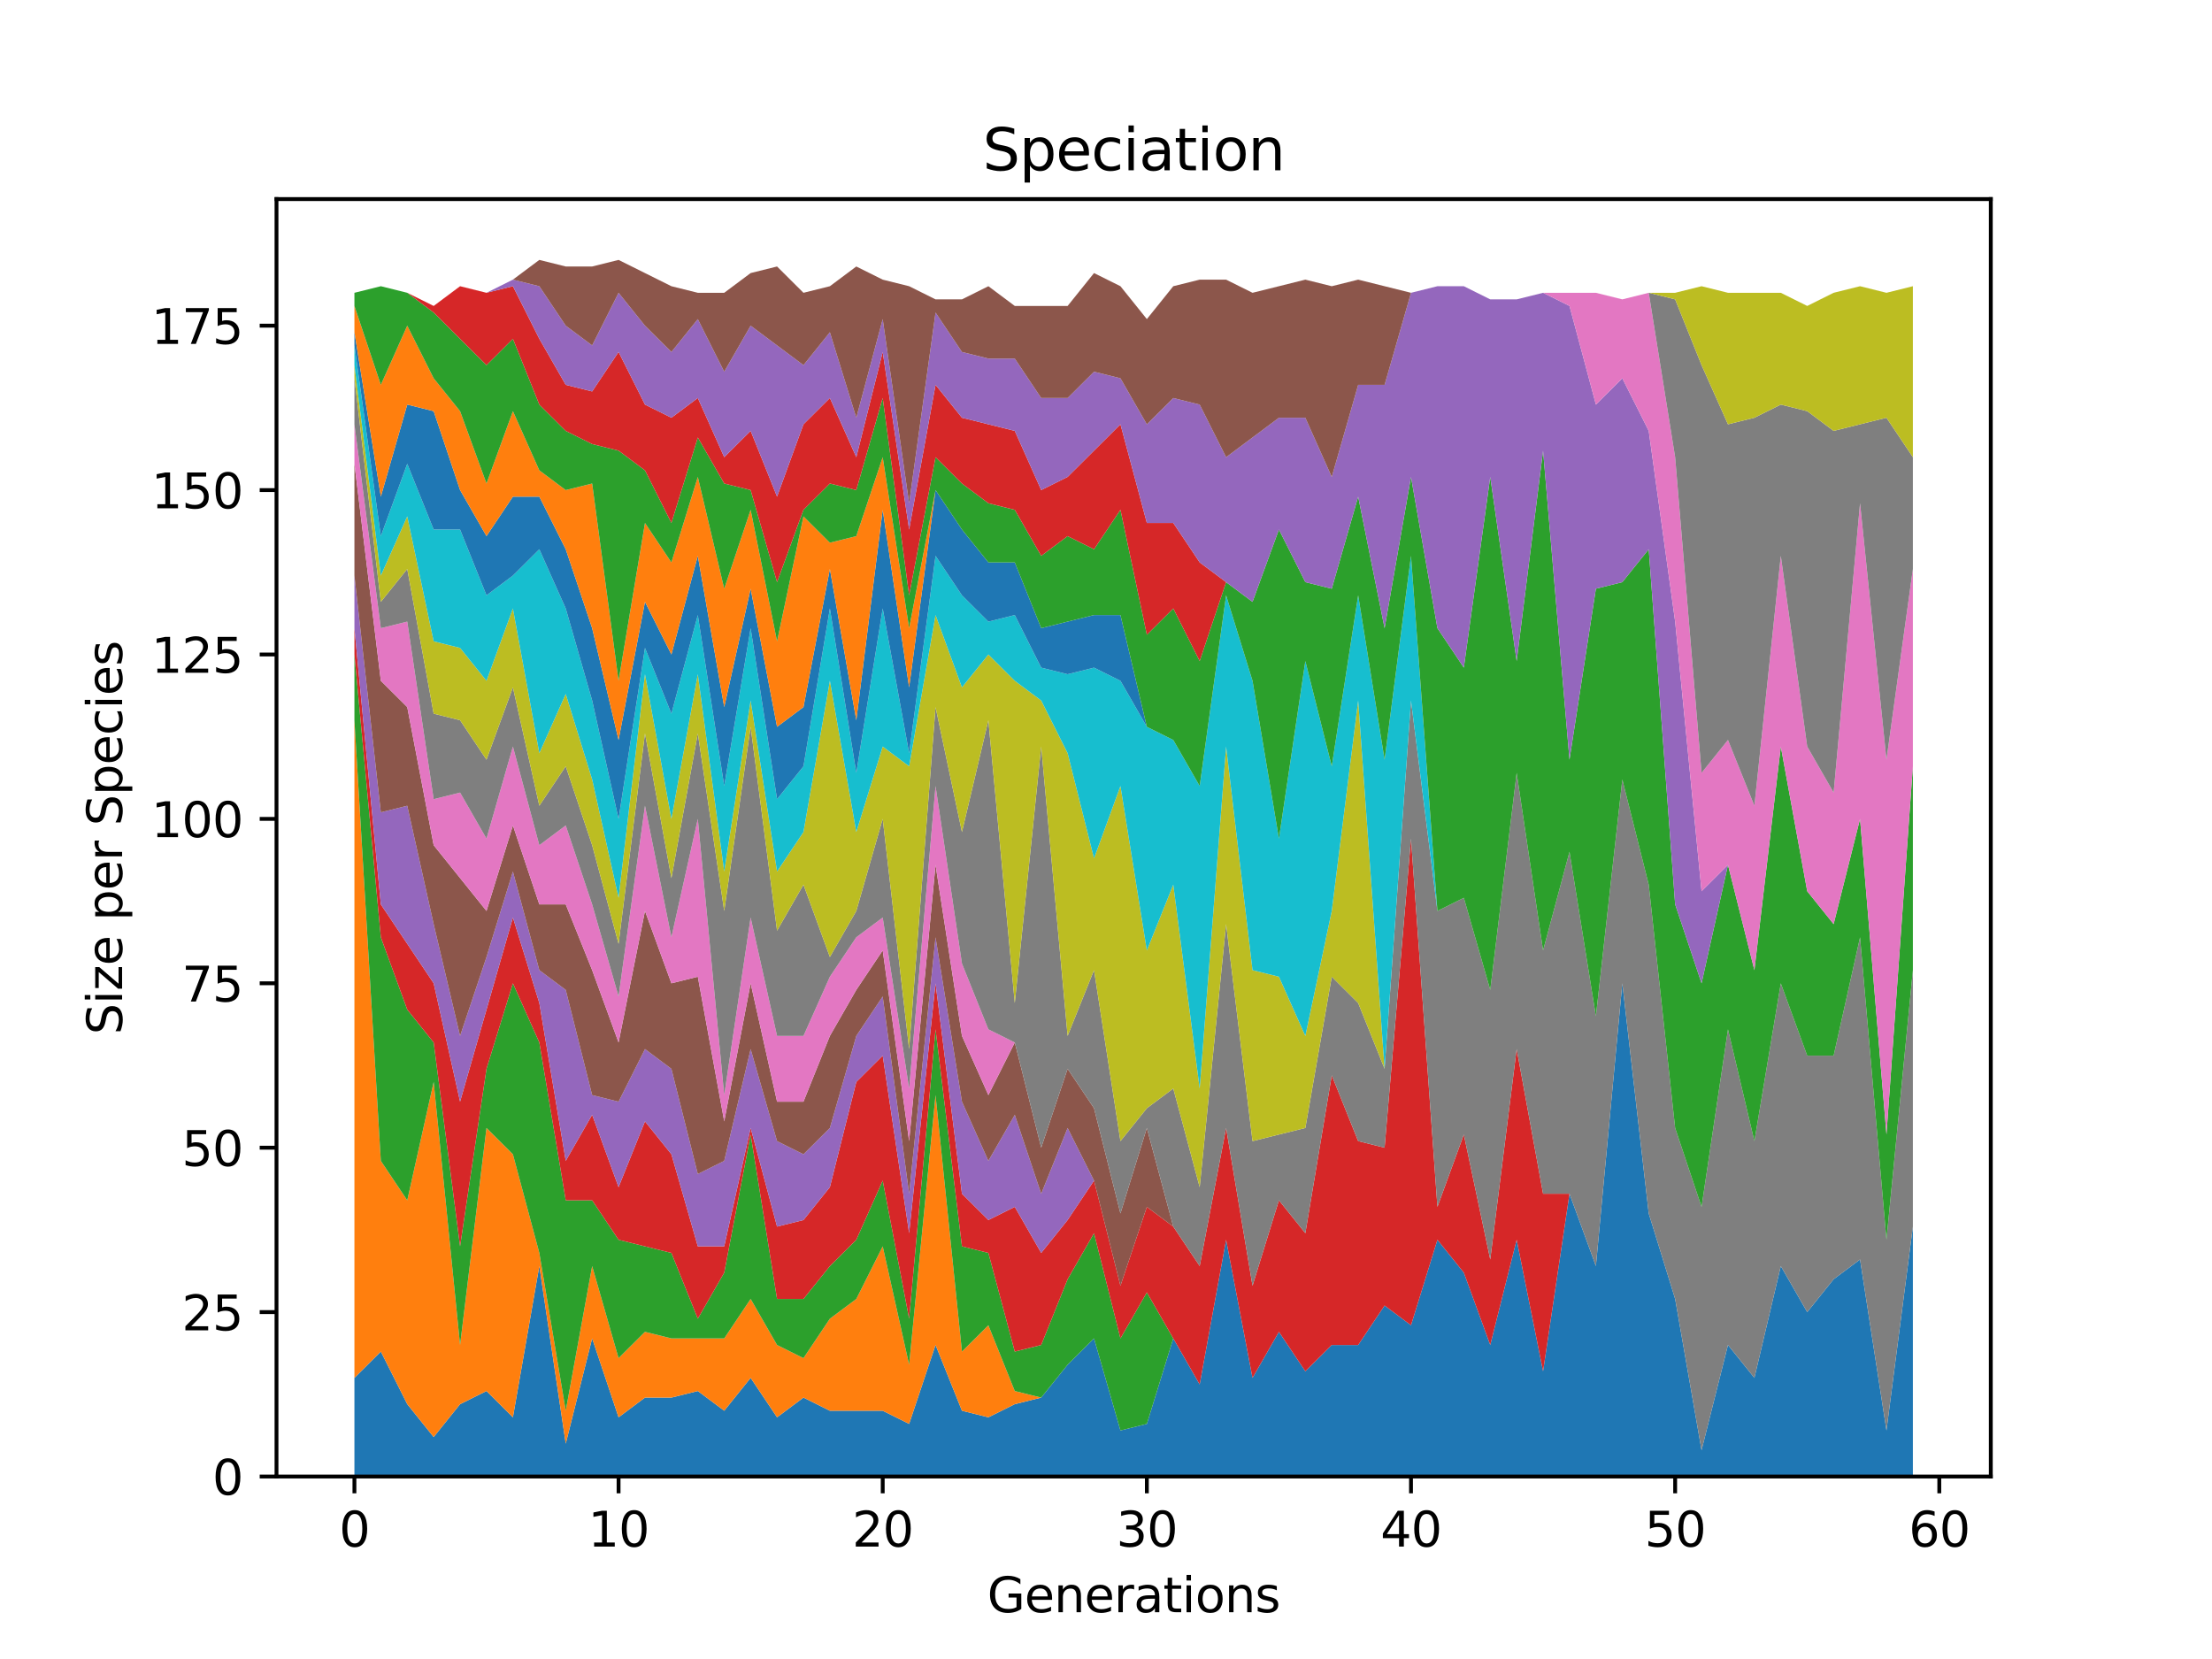 <?xml version="1.0" encoding="utf-8" standalone="no"?>
<!DOCTYPE svg PUBLIC "-//W3C//DTD SVG 1.1//EN"
  "http://www.w3.org/Graphics/SVG/1.1/DTD/svg11.dtd">
<svg xmlns:xlink="http://www.w3.org/1999/xlink" width="460.8pt" height="345.6pt" viewBox="0 0 460.8 345.6" xmlns="http://www.w3.org/2000/svg" version="1.1">
 <defs>
  <style type="text/css">*{stroke-linejoin: round; stroke-linecap: butt}</style>
 </defs>
 <g id="figure_1">
  <g id="patch_1">
   <path d="M 0 345.6 
L 460.8 345.6 
L 460.8 0 
L 0 0 
z
" style="fill: #ffffff"/>
  </g>
  <g id="axes_1">
   <g id="patch_2">
    <path d="M 57.6 307.584 
L 414.72 307.584 
L 414.72 41.472 
L 57.6 41.472 
z
" style="fill: #ffffff"/>
   </g>
   <g id="PolyCollection_1">
    <path d="M 73.833 287.035 
L 73.833 307.584 
L 79.335 307.584 
L 84.838 307.584 
L 90.341 307.584 
L 95.843 307.584 
L 101.346 307.584 
L 106.848 307.584 
L 112.351 307.584 
L 117.854 307.584 
L 123.356 307.584 
L 128.859 307.584 
L 134.362 307.584 
L 139.864 307.584 
L 145.367 307.584 
L 150.869 307.584 
L 156.372 307.584 
L 161.875 307.584 
L 167.377 307.584 
L 172.88 307.584 
L 178.382 307.584 
L 183.885 307.584 
L 189.388 307.584 
L 194.89 307.584 
L 200.393 307.584 
L 205.896 307.584 
L 211.398 307.584 
L 216.901 307.584 
L 222.403 307.584 
L 227.906 307.584 
L 233.409 307.584 
L 238.911 307.584 
L 244.414 307.584 
L 249.917 307.584 
L 255.419 307.584 
L 260.922 307.584 
L 266.424 307.584 
L 271.927 307.584 
L 277.43 307.584 
L 282.932 307.584 
L 288.435 307.584 
L 293.938 307.584 
L 299.44 307.584 
L 304.943 307.584 
L 310.445 307.584 
L 315.948 307.584 
L 321.451 307.584 
L 326.953 307.584 
L 332.456 307.584 
L 337.958 307.584 
L 343.461 307.584 
L 348.964 307.584 
L 354.466 307.584 
L 359.969 307.584 
L 365.472 307.584 
L 370.974 307.584 
L 376.477 307.584 
L 381.979 307.584 
L 387.482 307.584 
L 392.985 307.584 
L 398.487 307.584 
L 398.487 255.526 
L 398.487 255.526 
L 392.985 297.994 
L 387.482 262.376 
L 381.979 266.486 
L 376.477 273.335 
L 370.974 263.746 
L 365.472 287.035 
L 359.969 280.185 
L 354.466 302.104 
L 348.964 270.595 
L 343.461 252.786 
L 337.958 204.838 
L 332.456 263.746 
L 326.953 248.676 
L 321.451 285.665 
L 315.948 258.266 
L 310.445 280.185 
L 304.943 265.116 
L 299.44 258.266 
L 293.938 276.075 
L 288.435 271.965 
L 282.932 280.185 
L 277.43 280.185 
L 271.927 285.665 
L 266.424 277.445 
L 260.922 287.035 
L 255.419 258.266 
L 249.917 288.405 
L 244.414 278.815 
L 238.911 296.624 
L 233.409 297.994 
L 227.906 278.815 
L 222.403 284.295 
L 216.901 291.145 
L 211.398 292.515 
L 205.896 295.254 
L 200.393 293.885 
L 194.89 280.185 
L 189.388 296.624 
L 183.885 293.885 
L 178.382 293.885 
L 172.88 293.885 
L 167.377 291.145 
L 161.875 295.254 
L 156.372 287.035 
L 150.869 293.885 
L 145.367 289.775 
L 139.864 291.145 
L 134.362 291.145 
L 128.859 295.254 
L 123.356 278.815 
L 117.854 300.734 
L 112.351 263.746 
L 106.848 295.254 
L 101.346 289.775 
L 95.843 292.515 
L 90.341 299.364 
L 84.838 292.515 
L 79.335 281.555 
L 73.833 287.035 
z
" clip-path="url(#pde537b3e1e)" style="fill: #1f77b4"/>
   </g>
   <g id="PolyCollection_2">
    <path d="M 73.833 150.04 
L 73.833 287.035 
L 79.335 281.555 
L 84.838 292.515 
L 90.341 299.364 
L 95.843 292.515 
L 101.346 289.775 
L 106.848 295.254 
L 112.351 263.746 
L 117.854 300.734 
L 123.356 278.815 
L 128.859 295.254 
L 134.362 291.145 
L 139.864 291.145 
L 145.367 289.775 
L 150.869 293.885 
L 156.372 287.035 
L 161.875 295.254 
L 167.377 291.145 
L 172.88 293.885 
L 178.382 293.885 
L 183.885 293.885 
L 189.388 296.624 
L 194.89 280.185 
L 200.393 293.885 
L 205.896 295.254 
L 211.398 292.515 
L 216.901 291.145 
L 222.403 284.295 
L 227.906 278.815 
L 233.409 297.994 
L 238.911 296.624 
L 244.414 278.815 
L 249.917 288.405 
L 255.419 258.266 
L 260.922 287.035 
L 266.424 277.445 
L 271.927 285.665 
L 277.43 280.185 
L 282.932 280.185 
L 288.435 271.965 
L 293.938 276.075 
L 299.44 258.266 
L 304.943 265.116 
L 310.445 280.185 
L 315.948 258.266 
L 321.451 285.665 
L 326.953 248.676 
L 332.456 263.746 
L 337.958 204.838 
L 343.461 252.786 
L 348.964 270.595 
L 354.466 302.104 
L 359.969 280.185 
L 365.472 287.035 
L 370.974 263.746 
L 376.477 273.335 
L 381.979 266.486 
L 387.482 262.376 
L 392.985 297.994 
L 398.487 255.526 
L 398.487 255.526 
L 398.487 255.526 
L 392.985 297.994 
L 387.482 262.376 
L 381.979 266.486 
L 376.477 273.335 
L 370.974 263.746 
L 365.472 287.035 
L 359.969 280.185 
L 354.466 302.104 
L 348.964 270.595 
L 343.461 252.786 
L 337.958 204.838 
L 332.456 263.746 
L 326.953 248.676 
L 321.451 285.665 
L 315.948 258.266 
L 310.445 280.185 
L 304.943 265.116 
L 299.44 258.266 
L 293.938 276.075 
L 288.435 271.965 
L 282.932 280.185 
L 277.43 280.185 
L 271.927 285.665 
L 266.424 277.445 
L 260.922 287.035 
L 255.419 258.266 
L 249.917 288.405 
L 244.414 278.815 
L 238.911 296.624 
L 233.409 297.994 
L 227.906 278.815 
L 222.403 284.295 
L 216.901 291.145 
L 211.398 289.775 
L 205.896 276.075 
L 200.393 281.555 
L 194.89 228.127 
L 189.388 284.295 
L 183.885 259.636 
L 178.382 270.595 
L 172.88 274.705 
L 167.377 282.925 
L 161.875 280.185 
L 156.372 270.595 
L 150.869 278.815 
L 145.367 278.815 
L 139.864 278.815 
L 134.362 277.445 
L 128.859 282.925 
L 123.356 263.746 
L 117.854 293.885 
L 112.351 261.006 
L 106.848 240.457 
L 101.346 234.977 
L 95.843 280.185 
L 90.341 225.387 
L 84.838 250.046 
L 79.335 241.827 
L 73.833 150.04 
z
" clip-path="url(#pde537b3e1e)" style="fill: #ff7f0e"/>
   </g>
   <g id="PolyCollection_3">
    <path d="M 73.833 136.341 
L 73.833 150.04 
L 79.335 241.827 
L 84.838 250.046 
L 90.341 225.387 
L 95.843 280.185 
L 101.346 234.977 
L 106.848 240.457 
L 112.351 261.006 
L 117.854 293.885 
L 123.356 263.746 
L 128.859 282.925 
L 134.362 277.445 
L 139.864 278.815 
L 145.367 278.815 
L 150.869 278.815 
L 156.372 270.595 
L 161.875 280.185 
L 167.377 282.925 
L 172.88 274.705 
L 178.382 270.595 
L 183.885 259.636 
L 189.388 284.295 
L 194.89 228.127 
L 200.393 281.555 
L 205.896 276.075 
L 211.398 289.775 
L 216.901 291.145 
L 222.403 284.295 
L 227.906 278.815 
L 233.409 297.994 
L 238.911 296.624 
L 244.414 278.815 
L 249.917 288.405 
L 255.419 258.266 
L 260.922 287.035 
L 266.424 277.445 
L 271.927 285.665 
L 277.43 280.185 
L 282.932 280.185 
L 288.435 271.965 
L 293.938 276.075 
L 299.44 258.266 
L 304.943 265.116 
L 310.445 280.185 
L 315.948 258.266 
L 321.451 285.665 
L 326.953 248.676 
L 332.456 263.746 
L 337.958 204.838 
L 343.461 252.786 
L 348.964 270.595 
L 354.466 302.104 
L 359.969 280.185 
L 365.472 287.035 
L 370.974 263.746 
L 376.477 273.335 
L 381.979 266.486 
L 387.482 262.376 
L 392.985 297.994 
L 398.487 255.526 
L 398.487 255.526 
L 398.487 255.526 
L 392.985 297.994 
L 387.482 262.376 
L 381.979 266.486 
L 376.477 273.335 
L 370.974 263.746 
L 365.472 287.035 
L 359.969 280.185 
L 354.466 302.104 
L 348.964 270.595 
L 343.461 252.786 
L 337.958 204.838 
L 332.456 263.746 
L 326.953 248.676 
L 321.451 285.665 
L 315.948 258.266 
L 310.445 280.185 
L 304.943 265.116 
L 299.44 258.266 
L 293.938 276.075 
L 288.435 271.965 
L 282.932 280.185 
L 277.43 280.185 
L 271.927 285.665 
L 266.424 277.445 
L 260.922 287.035 
L 255.419 258.266 
L 249.917 288.405 
L 244.414 278.815 
L 238.911 269.226 
L 233.409 278.815 
L 227.906 256.896 
L 222.403 266.486 
L 216.901 280.185 
L 211.398 281.555 
L 205.896 261.006 
L 200.393 259.636 
L 194.89 214.428 
L 189.388 274.705 
L 183.885 245.936 
L 178.382 258.266 
L 172.88 263.746 
L 167.377 270.595 
L 161.875 270.595 
L 156.372 236.347 
L 150.869 265.116 
L 145.367 274.705 
L 139.864 261.006 
L 134.362 259.636 
L 128.859 258.266 
L 123.356 250.046 
L 117.854 250.046 
L 112.351 217.168 
L 106.848 204.838 
L 101.346 222.647 
L 95.843 259.636 
L 90.341 217.168 
L 84.838 210.318 
L 79.335 195.248 
L 73.833 136.341 
z
" clip-path="url(#pde537b3e1e)" style="fill: #2ca02c"/>
   </g>
   <g id="PolyCollection_4">
    <path d="M 73.833 130.861 
L 73.833 136.341 
L 79.335 195.248 
L 84.838 210.318 
L 90.341 217.168 
L 95.843 259.636 
L 101.346 222.647 
L 106.848 204.838 
L 112.351 217.168 
L 117.854 250.046 
L 123.356 250.046 
L 128.859 258.266 
L 134.362 259.636 
L 139.864 261.006 
L 145.367 274.705 
L 150.869 265.116 
L 156.372 236.347 
L 161.875 270.595 
L 167.377 270.595 
L 172.88 263.746 
L 178.382 258.266 
L 183.885 245.936 
L 189.388 274.705 
L 194.89 214.428 
L 200.393 259.636 
L 205.896 261.006 
L 211.398 281.555 
L 216.901 280.185 
L 222.403 266.486 
L 227.906 256.896 
L 233.409 278.815 
L 238.911 269.226 
L 244.414 278.815 
L 249.917 288.405 
L 255.419 258.266 
L 260.922 287.035 
L 266.424 277.445 
L 271.927 285.665 
L 277.43 280.185 
L 282.932 280.185 
L 288.435 271.965 
L 293.938 276.075 
L 299.44 258.266 
L 304.943 265.116 
L 310.445 280.185 
L 315.948 258.266 
L 321.451 285.665 
L 326.953 248.676 
L 332.456 263.746 
L 337.958 204.838 
L 343.461 252.786 
L 348.964 270.595 
L 354.466 302.104 
L 359.969 280.185 
L 365.472 287.035 
L 370.974 263.746 
L 376.477 273.335 
L 381.979 266.486 
L 387.482 262.376 
L 392.985 297.994 
L 398.487 255.526 
L 398.487 255.526 
L 398.487 255.526 
L 392.985 297.994 
L 387.482 262.376 
L 381.979 266.486 
L 376.477 273.335 
L 370.974 263.746 
L 365.472 287.035 
L 359.969 280.185 
L 354.466 302.104 
L 348.964 270.595 
L 343.461 252.786 
L 337.958 204.838 
L 332.456 263.746 
L 326.953 248.676 
L 321.451 248.676 
L 315.948 218.538 
L 310.445 262.376 
L 304.943 236.347 
L 299.44 251.416 
L 293.938 174.699 
L 288.435 239.087 
L 282.932 237.717 
L 277.43 224.017 
L 271.927 256.896 
L 266.424 250.046 
L 260.922 267.856 
L 255.419 234.977 
L 249.917 263.746 
L 244.414 255.526 
L 238.911 251.416 
L 233.409 267.856 
L 227.906 245.936 
L 222.403 254.156 
L 216.901 261.006 
L 211.398 251.416 
L 205.896 254.156 
L 200.393 248.676 
L 194.89 204.838 
L 189.388 256.896 
L 183.885 219.907 
L 178.382 225.387 
L 172.88 247.306 
L 167.377 254.156 
L 161.875 255.526 
L 156.372 234.977 
L 150.869 259.636 
L 145.367 259.636 
L 139.864 240.457 
L 134.362 233.607 
L 128.859 247.306 
L 123.356 232.237 
L 117.854 241.827 
L 112.351 208.948 
L 106.848 191.139 
L 101.346 210.318 
L 95.843 229.497 
L 90.341 204.838 
L 84.838 196.618 
L 79.335 188.399 
L 73.833 130.861 
z
" clip-path="url(#pde537b3e1e)" style="fill: #d62728"/>
   </g>
   <g id="PolyCollection_5">
    <path d="M 73.833 119.901 
L 73.833 130.861 
L 79.335 188.399 
L 84.838 196.618 
L 90.341 204.838 
L 95.843 229.497 
L 101.346 210.318 
L 106.848 191.139 
L 112.351 208.948 
L 117.854 241.827 
L 123.356 232.237 
L 128.859 247.306 
L 134.362 233.607 
L 139.864 240.457 
L 145.367 259.636 
L 150.869 259.636 
L 156.372 234.977 
L 161.875 255.526 
L 167.377 254.156 
L 172.88 247.306 
L 178.382 225.387 
L 183.885 219.907 
L 189.388 256.896 
L 194.89 204.838 
L 200.393 248.676 
L 205.896 254.156 
L 211.398 251.416 
L 216.901 261.006 
L 222.403 254.156 
L 227.906 245.936 
L 233.409 267.856 
L 238.911 251.416 
L 244.414 255.526 
L 249.917 263.746 
L 255.419 234.977 
L 260.922 267.856 
L 266.424 250.046 
L 271.927 256.896 
L 277.43 224.017 
L 282.932 237.717 
L 288.435 239.087 
L 293.938 174.699 
L 299.44 251.416 
L 304.943 236.347 
L 310.445 262.376 
L 315.948 218.538 
L 321.451 248.676 
L 326.953 248.676 
L 332.456 263.746 
L 337.958 204.838 
L 343.461 252.786 
L 348.964 270.595 
L 354.466 302.104 
L 359.969 280.185 
L 365.472 287.035 
L 370.974 263.746 
L 376.477 273.335 
L 381.979 266.486 
L 387.482 262.376 
L 392.985 297.994 
L 398.487 255.526 
L 398.487 255.526 
L 398.487 255.526 
L 392.985 297.994 
L 387.482 262.376 
L 381.979 266.486 
L 376.477 273.335 
L 370.974 263.746 
L 365.472 287.035 
L 359.969 280.185 
L 354.466 302.104 
L 348.964 270.595 
L 343.461 252.786 
L 337.958 204.838 
L 332.456 263.746 
L 326.953 248.676 
L 321.451 248.676 
L 315.948 218.538 
L 310.445 262.376 
L 304.943 236.347 
L 299.44 251.416 
L 293.938 174.699 
L 288.435 239.087 
L 282.932 237.717 
L 277.43 224.017 
L 271.927 256.896 
L 266.424 250.046 
L 260.922 267.856 
L 255.419 234.977 
L 249.917 263.746 
L 244.414 255.526 
L 238.911 251.416 
L 233.409 267.856 
L 227.906 245.936 
L 222.403 234.977 
L 216.901 248.676 
L 211.398 232.237 
L 205.896 241.827 
L 200.393 229.497 
L 194.89 195.248 
L 189.388 248.676 
L 183.885 207.578 
L 178.382 215.798 
L 172.88 234.977 
L 167.377 240.457 
L 161.875 237.717 
L 156.372 218.538 
L 150.869 241.827 
L 145.367 244.566 
L 139.864 222.647 
L 134.362 218.538 
L 128.859 229.497 
L 123.356 228.127 
L 117.854 206.208 
L 112.351 202.098 
L 106.848 181.549 
L 101.346 199.358 
L 95.843 215.798 
L 90.341 192.509 
L 84.838 167.85 
L 79.335 169.219 
L 73.833 119.901 
z
" clip-path="url(#pde537b3e1e)" style="fill: #9467bd"/>
   </g>
   <g id="PolyCollection_6">
    <path d="M 73.833 96.612 
L 73.833 119.901 
L 79.335 169.219 
L 84.838 167.85 
L 90.341 192.509 
L 95.843 215.798 
L 101.346 199.358 
L 106.848 181.549 
L 112.351 202.098 
L 117.854 206.208 
L 123.356 228.127 
L 128.859 229.497 
L 134.362 218.538 
L 139.864 222.647 
L 145.367 244.566 
L 150.869 241.827 
L 156.372 218.538 
L 161.875 237.717 
L 167.377 240.457 
L 172.88 234.977 
L 178.382 215.798 
L 183.885 207.578 
L 189.388 248.676 
L 194.89 195.248 
L 200.393 229.497 
L 205.896 241.827 
L 211.398 232.237 
L 216.901 248.676 
L 222.403 234.977 
L 227.906 245.936 
L 233.409 267.856 
L 238.911 251.416 
L 244.414 255.526 
L 249.917 263.746 
L 255.419 234.977 
L 260.922 267.856 
L 266.424 250.046 
L 271.927 256.896 
L 277.43 224.017 
L 282.932 237.717 
L 288.435 239.087 
L 293.938 174.699 
L 299.44 251.416 
L 304.943 236.347 
L 310.445 262.376 
L 315.948 218.538 
L 321.451 248.676 
L 326.953 248.676 
L 332.456 263.746 
L 337.958 204.838 
L 343.461 252.786 
L 348.964 270.595 
L 354.466 302.104 
L 359.969 280.185 
L 365.472 287.035 
L 370.974 263.746 
L 376.477 273.335 
L 381.979 266.486 
L 387.482 262.376 
L 392.985 297.994 
L 398.487 255.526 
L 398.487 255.526 
L 398.487 255.526 
L 392.985 297.994 
L 387.482 262.376 
L 381.979 266.486 
L 376.477 273.335 
L 370.974 263.746 
L 365.472 287.035 
L 359.969 280.185 
L 354.466 302.104 
L 348.964 270.595 
L 343.461 252.786 
L 337.958 204.838 
L 332.456 263.746 
L 326.953 248.676 
L 321.451 248.676 
L 315.948 218.538 
L 310.445 262.376 
L 304.943 236.347 
L 299.44 251.416 
L 293.938 174.699 
L 288.435 239.087 
L 282.932 237.717 
L 277.43 224.017 
L 271.927 256.896 
L 266.424 250.046 
L 260.922 267.856 
L 255.419 234.977 
L 249.917 263.746 
L 244.414 255.526 
L 238.911 234.977 
L 233.409 252.786 
L 227.906 230.867 
L 222.403 222.647 
L 216.901 239.087 
L 211.398 217.168 
L 205.896 228.127 
L 200.393 215.798 
L 194.89 180.179 
L 189.388 237.717 
L 183.885 197.988 
L 178.382 206.208 
L 172.88 215.798 
L 167.377 229.497 
L 161.875 229.497 
L 156.372 204.838 
L 150.869 233.607 
L 145.367 203.468 
L 139.864 204.838 
L 134.362 189.769 
L 128.859 217.168 
L 123.356 202.098 
L 117.854 188.399 
L 112.351 188.399 
L 106.848 171.959 
L 101.346 189.769 
L 95.843 182.919 
L 90.341 176.069 
L 84.838 147.3 
L 79.335 141.821 
L 73.833 96.612 
z
" clip-path="url(#pde537b3e1e)" style="fill: #8c564b"/>
   </g>
   <g id="PolyCollection_7">
    <path d="M 73.833 88.393 
L 73.833 96.612 
L 79.335 141.821 
L 84.838 147.3 
L 90.341 176.069 
L 95.843 182.919 
L 101.346 189.769 
L 106.848 171.959 
L 112.351 188.399 
L 117.854 188.399 
L 123.356 202.098 
L 128.859 217.168 
L 134.362 189.769 
L 139.864 204.838 
L 145.367 203.468 
L 150.869 233.607 
L 156.372 204.838 
L 161.875 229.497 
L 167.377 229.497 
L 172.88 215.798 
L 178.382 206.208 
L 183.885 197.988 
L 189.388 237.717 
L 194.89 180.179 
L 200.393 215.798 
L 205.896 228.127 
L 211.398 217.168 
L 216.901 239.087 
L 222.403 222.647 
L 227.906 230.867 
L 233.409 252.786 
L 238.911 234.977 
L 244.414 255.526 
L 249.917 263.746 
L 255.419 234.977 
L 260.922 267.856 
L 266.424 250.046 
L 271.927 256.896 
L 277.43 224.017 
L 282.932 237.717 
L 288.435 239.087 
L 293.938 174.699 
L 299.44 251.416 
L 304.943 236.347 
L 310.445 262.376 
L 315.948 218.538 
L 321.451 248.676 
L 326.953 248.676 
L 332.456 263.746 
L 337.958 204.838 
L 343.461 252.786 
L 348.964 270.595 
L 354.466 302.104 
L 359.969 280.185 
L 365.472 287.035 
L 370.974 263.746 
L 376.477 273.335 
L 381.979 266.486 
L 387.482 262.376 
L 392.985 297.994 
L 398.487 255.526 
L 398.487 255.526 
L 398.487 255.526 
L 392.985 297.994 
L 387.482 262.376 
L 381.979 266.486 
L 376.477 273.335 
L 370.974 263.746 
L 365.472 287.035 
L 359.969 280.185 
L 354.466 302.104 
L 348.964 270.595 
L 343.461 252.786 
L 337.958 204.838 
L 332.456 263.746 
L 326.953 248.676 
L 321.451 248.676 
L 315.948 218.538 
L 310.445 262.376 
L 304.943 236.347 
L 299.44 251.416 
L 293.938 174.699 
L 288.435 239.087 
L 282.932 237.717 
L 277.43 224.017 
L 271.927 256.896 
L 266.424 250.046 
L 260.922 267.856 
L 255.419 234.977 
L 249.917 263.746 
L 244.414 255.526 
L 238.911 234.977 
L 233.409 252.786 
L 227.906 230.867 
L 222.403 222.647 
L 216.901 239.087 
L 211.398 217.168 
L 205.896 214.428 
L 200.393 200.728 
L 194.89 163.74 
L 189.388 226.757 
L 183.885 191.139 
L 178.382 195.248 
L 172.88 203.468 
L 167.377 215.798 
L 161.875 215.798 
L 156.372 191.139 
L 150.869 228.127 
L 145.367 170.589 
L 139.864 195.248 
L 134.362 167.85 
L 128.859 207.578 
L 123.356 188.399 
L 117.854 171.959 
L 112.351 176.069 
L 106.848 155.52 
L 101.346 174.699 
L 95.843 165.11 
L 90.341 166.48 
L 84.838 129.491 
L 79.335 130.861 
L 73.833 88.393 
z
" clip-path="url(#pde537b3e1e)" style="fill: #e377c2"/>
   </g>
   <g id="PolyCollection_8">
    <path d="M 73.833 78.803 
L 73.833 88.393 
L 79.335 130.861 
L 84.838 129.491 
L 90.341 166.48 
L 95.843 165.11 
L 101.346 174.699 
L 106.848 155.52 
L 112.351 176.069 
L 117.854 171.959 
L 123.356 188.399 
L 128.859 207.578 
L 134.362 167.85 
L 139.864 195.248 
L 145.367 170.589 
L 150.869 228.127 
L 156.372 191.139 
L 161.875 215.798 
L 167.377 215.798 
L 172.88 203.468 
L 178.382 195.248 
L 183.885 191.139 
L 189.388 226.757 
L 194.89 163.74 
L 200.393 200.728 
L 205.896 214.428 
L 211.398 217.168 
L 216.901 239.087 
L 222.403 222.647 
L 227.906 230.867 
L 233.409 252.786 
L 238.911 234.977 
L 244.414 255.526 
L 249.917 263.746 
L 255.419 234.977 
L 260.922 267.856 
L 266.424 250.046 
L 271.927 256.896 
L 277.43 224.017 
L 282.932 237.717 
L 288.435 239.087 
L 293.938 174.699 
L 299.44 251.416 
L 304.943 236.347 
L 310.445 262.376 
L 315.948 218.538 
L 321.451 248.676 
L 326.953 248.676 
L 332.456 263.746 
L 337.958 204.838 
L 343.461 252.786 
L 348.964 270.595 
L 354.466 302.104 
L 359.969 280.185 
L 365.472 287.035 
L 370.974 263.746 
L 376.477 273.335 
L 381.979 266.486 
L 387.482 262.376 
L 392.985 297.994 
L 398.487 255.526 
L 398.487 202.098 
L 398.487 202.098 
L 392.985 258.266 
L 387.482 195.248 
L 381.979 219.907 
L 376.477 219.907 
L 370.974 204.838 
L 365.472 237.717 
L 359.969 214.428 
L 354.466 251.416 
L 348.964 234.977 
L 343.461 184.289 
L 337.958 162.37 
L 332.456 211.688 
L 326.953 177.439 
L 321.451 197.988 
L 315.948 161 
L 310.445 206.208 
L 304.943 187.029 
L 299.44 189.769 
L 293.938 145.93 
L 288.435 222.647 
L 282.932 208.948 
L 277.43 203.468 
L 271.927 234.977 
L 266.424 236.347 
L 260.922 237.717 
L 255.419 192.509 
L 249.917 247.306 
L 244.414 226.757 
L 238.911 230.867 
L 233.409 237.717 
L 227.906 202.098 
L 222.403 215.798 
L 216.901 155.52 
L 211.398 208.948 
L 205.896 150.04 
L 200.393 173.329 
L 194.89 147.3 
L 189.388 218.538 
L 183.885 170.589 
L 178.382 189.769 
L 172.88 199.358 
L 167.377 184.289 
L 161.875 193.878 
L 156.372 151.41 
L 150.869 189.769 
L 145.367 152.78 
L 139.864 182.919 
L 134.362 152.78 
L 128.859 196.618 
L 123.356 176.069 
L 117.854 159.63 
L 112.351 167.85 
L 106.848 143.19 
L 101.346 158.26 
L 95.843 150.04 
L 90.341 148.67 
L 84.838 118.531 
L 79.335 125.381 
L 73.833 78.803 
z
" clip-path="url(#pde537b3e1e)" style="fill: #7f7f7f"/>
   </g>
   <g id="PolyCollection_9">
    <path d="M 73.833 76.063 
L 73.833 78.803 
L 79.335 125.381 
L 84.838 118.531 
L 90.341 148.67 
L 95.843 150.04 
L 101.346 158.26 
L 106.848 143.19 
L 112.351 167.85 
L 117.854 159.63 
L 123.356 176.069 
L 128.859 196.618 
L 134.362 152.78 
L 139.864 182.919 
L 145.367 152.78 
L 150.869 189.769 
L 156.372 151.41 
L 161.875 193.878 
L 167.377 184.289 
L 172.88 199.358 
L 178.382 189.769 
L 183.885 170.589 
L 189.388 218.538 
L 194.89 147.3 
L 200.393 173.329 
L 205.896 150.04 
L 211.398 208.948 
L 216.901 155.52 
L 222.403 215.798 
L 227.906 202.098 
L 233.409 237.717 
L 238.911 230.867 
L 244.414 226.757 
L 249.917 247.306 
L 255.419 192.509 
L 260.922 237.717 
L 266.424 236.347 
L 271.927 234.977 
L 277.43 203.468 
L 282.932 208.948 
L 288.435 222.647 
L 293.938 145.93 
L 299.44 189.769 
L 304.943 187.029 
L 310.445 206.208 
L 315.948 161 
L 321.451 197.988 
L 326.953 177.439 
L 332.456 211.688 
L 337.958 162.37 
L 343.461 184.289 
L 348.964 234.977 
L 354.466 251.416 
L 359.969 214.428 
L 365.472 237.717 
L 370.974 204.838 
L 376.477 219.907 
L 381.979 219.907 
L 387.482 195.248 
L 392.985 258.266 
L 398.487 202.098 
L 398.487 202.098 
L 398.487 202.098 
L 392.985 258.266 
L 387.482 195.248 
L 381.979 219.907 
L 376.477 219.907 
L 370.974 204.838 
L 365.472 237.717 
L 359.969 214.428 
L 354.466 251.416 
L 348.964 234.977 
L 343.461 184.289 
L 337.958 162.37 
L 332.456 211.688 
L 326.953 177.439 
L 321.451 197.988 
L 315.948 161 
L 310.445 206.208 
L 304.943 187.029 
L 299.44 189.769 
L 293.938 145.93 
L 288.435 222.647 
L 282.932 145.93 
L 277.43 189.769 
L 271.927 215.798 
L 266.424 203.468 
L 260.922 202.098 
L 255.419 155.52 
L 249.917 226.757 
L 244.414 184.289 
L 238.911 197.988 
L 233.409 163.74 
L 227.906 178.809 
L 222.403 156.89 
L 216.901 145.93 
L 211.398 141.821 
L 205.896 136.341 
L 200.393 143.19 
L 194.89 128.121 
L 189.388 159.63 
L 183.885 155.52 
L 178.382 173.329 
L 172.88 141.821 
L 167.377 173.329 
L 161.875 181.549 
L 156.372 145.93 
L 150.869 181.549 
L 145.367 140.451 
L 139.864 170.589 
L 134.362 140.451 
L 128.859 187.029 
L 123.356 162.37 
L 117.854 144.56 
L 112.351 156.89 
L 106.848 126.751 
L 101.346 141.821 
L 95.843 134.971 
L 90.341 133.601 
L 84.838 107.572 
L 79.335 119.901 
L 73.833 76.063 
z
" clip-path="url(#pde537b3e1e)" style="fill: #bcbd22"/>
   </g>
   <g id="PolyCollection_10">
    <path d="M 73.833 71.953 
L 73.833 76.063 
L 79.335 119.901 
L 84.838 107.572 
L 90.341 133.601 
L 95.843 134.971 
L 101.346 141.821 
L 106.848 126.751 
L 112.351 156.89 
L 117.854 144.56 
L 123.356 162.37 
L 128.859 187.029 
L 134.362 140.451 
L 139.864 170.589 
L 145.367 140.451 
L 150.869 181.549 
L 156.372 145.93 
L 161.875 181.549 
L 167.377 173.329 
L 172.88 141.821 
L 178.382 173.329 
L 183.885 155.52 
L 189.388 159.63 
L 194.89 128.121 
L 200.393 143.19 
L 205.896 136.341 
L 211.398 141.821 
L 216.901 145.93 
L 222.403 156.89 
L 227.906 178.809 
L 233.409 163.74 
L 238.911 197.988 
L 244.414 184.289 
L 249.917 226.757 
L 255.419 155.52 
L 260.922 202.098 
L 266.424 203.468 
L 271.927 215.798 
L 277.43 189.769 
L 282.932 145.93 
L 288.435 222.647 
L 293.938 145.93 
L 299.44 189.769 
L 304.943 187.029 
L 310.445 206.208 
L 315.948 161 
L 321.451 197.988 
L 326.953 177.439 
L 332.456 211.688 
L 337.958 162.37 
L 343.461 184.289 
L 348.964 234.977 
L 354.466 251.416 
L 359.969 214.428 
L 365.472 237.717 
L 370.974 204.838 
L 376.477 219.907 
L 381.979 219.907 
L 387.482 195.248 
L 392.985 258.266 
L 398.487 202.098 
L 398.487 202.098 
L 398.487 202.098 
L 392.985 258.266 
L 387.482 195.248 
L 381.979 219.907 
L 376.477 219.907 
L 370.974 204.838 
L 365.472 237.717 
L 359.969 214.428 
L 354.466 251.416 
L 348.964 234.977 
L 343.461 184.289 
L 337.958 162.37 
L 332.456 211.688 
L 326.953 177.439 
L 321.451 197.988 
L 315.948 161 
L 310.445 206.208 
L 304.943 187.029 
L 299.44 189.769 
L 293.938 115.792 
L 288.435 158.26 
L 282.932 124.011 
L 277.43 159.63 
L 271.927 137.711 
L 266.424 174.699 
L 260.922 141.821 
L 255.419 124.011 
L 249.917 163.74 
L 244.414 154.15 
L 238.911 151.41 
L 233.409 141.821 
L 227.906 139.081 
L 222.403 140.451 
L 216.901 139.081 
L 211.398 128.121 
L 205.896 129.491 
L 200.393 124.011 
L 194.89 115.792 
L 189.388 156.89 
L 183.885 126.751 
L 178.382 161 
L 172.88 126.751 
L 167.377 159.63 
L 161.875 166.48 
L 156.372 130.861 
L 150.869 163.74 
L 145.367 128.121 
L 139.864 148.67 
L 134.362 134.971 
L 128.859 170.589 
L 123.356 145.93 
L 117.854 126.751 
L 112.351 114.422 
L 106.848 119.901 
L 101.346 124.011 
L 95.843 110.312 
L 90.341 110.312 
L 84.838 96.612 
L 79.335 111.682 
L 73.833 71.953 
z
" clip-path="url(#pde537b3e1e)" style="fill: #17becf"/>
   </g>
   <g id="PolyCollection_11">
    <path d="M 73.833 69.213 
L 73.833 71.953 
L 79.335 111.682 
L 84.838 96.612 
L 90.341 110.312 
L 95.843 110.312 
L 101.346 124.011 
L 106.848 119.901 
L 112.351 114.422 
L 117.854 126.751 
L 123.356 145.93 
L 128.859 170.589 
L 134.362 134.971 
L 139.864 148.67 
L 145.367 128.121 
L 150.869 163.74 
L 156.372 130.861 
L 161.875 166.48 
L 167.377 159.63 
L 172.88 126.751 
L 178.382 161 
L 183.885 126.751 
L 189.388 156.89 
L 194.89 115.792 
L 200.393 124.011 
L 205.896 129.491 
L 211.398 128.121 
L 216.901 139.081 
L 222.403 140.451 
L 227.906 139.081 
L 233.409 141.821 
L 238.911 151.41 
L 244.414 154.15 
L 249.917 163.74 
L 255.419 124.011 
L 260.922 141.821 
L 266.424 174.699 
L 271.927 137.711 
L 277.43 159.63 
L 282.932 124.011 
L 288.435 158.26 
L 293.938 115.792 
L 299.44 189.769 
L 304.943 187.029 
L 310.445 206.208 
L 315.948 161 
L 321.451 197.988 
L 326.953 177.439 
L 332.456 211.688 
L 337.958 162.37 
L 343.461 184.289 
L 348.964 234.977 
L 354.466 251.416 
L 359.969 214.428 
L 365.472 237.717 
L 370.974 204.838 
L 376.477 219.907 
L 381.979 219.907 
L 387.482 195.248 
L 392.985 258.266 
L 398.487 202.098 
L 398.487 202.098 
L 398.487 202.098 
L 392.985 258.266 
L 387.482 195.248 
L 381.979 219.907 
L 376.477 219.907 
L 370.974 204.838 
L 365.472 237.717 
L 359.969 214.428 
L 354.466 251.416 
L 348.964 234.977 
L 343.461 184.289 
L 337.958 162.37 
L 332.456 211.688 
L 326.953 177.439 
L 321.451 197.988 
L 315.948 161 
L 310.445 206.208 
L 304.943 187.029 
L 299.44 189.769 
L 293.938 115.792 
L 288.435 158.26 
L 282.932 124.011 
L 277.43 159.63 
L 271.927 137.711 
L 266.424 174.699 
L 260.922 141.821 
L 255.419 124.011 
L 249.917 163.74 
L 244.414 154.15 
L 238.911 151.41 
L 233.409 128.121 
L 227.906 128.121 
L 222.403 129.491 
L 216.901 130.861 
L 211.398 117.162 
L 205.896 117.162 
L 200.393 110.312 
L 194.89 102.092 
L 189.388 143.19 
L 183.885 106.202 
L 178.382 150.04 
L 172.88 118.531 
L 167.377 147.3 
L 161.875 151.41 
L 156.372 122.641 
L 150.869 147.3 
L 145.367 115.792 
L 139.864 136.341 
L 134.362 125.381 
L 128.859 154.15 
L 123.356 130.861 
L 117.854 114.422 
L 112.351 103.462 
L 106.848 103.462 
L 101.346 111.682 
L 95.843 102.092 
L 90.341 85.653 
L 84.838 84.283 
L 79.335 103.462 
L 73.833 69.213 
z
" clip-path="url(#pde537b3e1e)" style="fill: #1f77b4"/>
   </g>
   <g id="PolyCollection_12">
    <path d="M 73.833 63.734 
L 73.833 69.213 
L 79.335 103.462 
L 84.838 84.283 
L 90.341 85.653 
L 95.843 102.092 
L 101.346 111.682 
L 106.848 103.462 
L 112.351 103.462 
L 117.854 114.422 
L 123.356 130.861 
L 128.859 154.15 
L 134.362 125.381 
L 139.864 136.341 
L 145.367 115.792 
L 150.869 147.3 
L 156.372 122.641 
L 161.875 151.41 
L 167.377 147.3 
L 172.88 118.531 
L 178.382 150.04 
L 183.885 106.202 
L 189.388 143.19 
L 194.89 102.092 
L 200.393 110.312 
L 205.896 117.162 
L 211.398 117.162 
L 216.901 130.861 
L 222.403 129.491 
L 227.906 128.121 
L 233.409 128.121 
L 238.911 151.41 
L 244.414 154.15 
L 249.917 163.74 
L 255.419 124.011 
L 260.922 141.821 
L 266.424 174.699 
L 271.927 137.711 
L 277.43 159.63 
L 282.932 124.011 
L 288.435 158.26 
L 293.938 115.792 
L 299.44 189.769 
L 304.943 187.029 
L 310.445 206.208 
L 315.948 161 
L 321.451 197.988 
L 326.953 177.439 
L 332.456 211.688 
L 337.958 162.37 
L 343.461 184.289 
L 348.964 234.977 
L 354.466 251.416 
L 359.969 214.428 
L 365.472 237.717 
L 370.974 204.838 
L 376.477 219.907 
L 381.979 219.907 
L 387.482 195.248 
L 392.985 258.266 
L 398.487 202.098 
L 398.487 202.098 
L 398.487 202.098 
L 392.985 258.266 
L 387.482 195.248 
L 381.979 219.907 
L 376.477 219.907 
L 370.974 204.838 
L 365.472 237.717 
L 359.969 214.428 
L 354.466 251.416 
L 348.964 234.977 
L 343.461 184.289 
L 337.958 162.37 
L 332.456 211.688 
L 326.953 177.439 
L 321.451 197.988 
L 315.948 161 
L 310.445 206.208 
L 304.943 187.029 
L 299.44 189.769 
L 293.938 115.792 
L 288.435 158.26 
L 282.932 124.011 
L 277.43 159.63 
L 271.927 137.711 
L 266.424 174.699 
L 260.922 141.821 
L 255.419 124.011 
L 249.917 163.74 
L 244.414 154.15 
L 238.911 151.41 
L 233.409 128.121 
L 227.906 128.121 
L 222.403 129.491 
L 216.901 130.861 
L 211.398 117.162 
L 205.896 117.162 
L 200.393 110.312 
L 194.89 102.092 
L 189.388 130.861 
L 183.885 95.242 
L 178.382 111.682 
L 172.88 113.052 
L 167.377 107.572 
L 161.875 133.601 
L 156.372 106.202 
L 150.869 122.641 
L 145.367 99.352 
L 139.864 117.162 
L 134.362 108.942 
L 128.859 141.821 
L 123.356 100.722 
L 117.854 102.092 
L 112.351 97.982 
L 106.848 85.653 
L 101.346 100.722 
L 95.843 85.653 
L 90.341 78.803 
L 84.838 67.843 
L 79.335 80.173 
L 73.833 63.734 
z
" clip-path="url(#pde537b3e1e)" style="fill: #ff7f0e"/>
   </g>
   <g id="PolyCollection_13">
    <path d="M 73.833 60.994 
L 73.833 63.734 
L 79.335 80.173 
L 84.838 67.843 
L 90.341 78.803 
L 95.843 85.653 
L 101.346 100.722 
L 106.848 85.653 
L 112.351 97.982 
L 117.854 102.092 
L 123.356 100.722 
L 128.859 141.821 
L 134.362 108.942 
L 139.864 117.162 
L 145.367 99.352 
L 150.869 122.641 
L 156.372 106.202 
L 161.875 133.601 
L 167.377 107.572 
L 172.88 113.052 
L 178.382 111.682 
L 183.885 95.242 
L 189.388 130.861 
L 194.89 102.092 
L 200.393 110.312 
L 205.896 117.162 
L 211.398 117.162 
L 216.901 130.861 
L 222.403 129.491 
L 227.906 128.121 
L 233.409 128.121 
L 238.911 151.41 
L 244.414 154.15 
L 249.917 163.74 
L 255.419 124.011 
L 260.922 141.821 
L 266.424 174.699 
L 271.927 137.711 
L 277.43 159.63 
L 282.932 124.011 
L 288.435 158.26 
L 293.938 115.792 
L 299.44 189.769 
L 304.943 187.029 
L 310.445 206.208 
L 315.948 161 
L 321.451 197.988 
L 326.953 177.439 
L 332.456 211.688 
L 337.958 162.37 
L 343.461 184.289 
L 348.964 234.977 
L 354.466 251.416 
L 359.969 214.428 
L 365.472 237.717 
L 370.974 204.838 
L 376.477 219.907 
L 381.979 219.907 
L 387.482 195.248 
L 392.985 258.266 
L 398.487 202.098 
L 398.487 159.63 
L 398.487 159.63 
L 392.985 236.347 
L 387.482 170.589 
L 381.979 192.509 
L 376.477 185.659 
L 370.974 155.52 
L 365.472 202.098 
L 359.969 180.179 
L 354.466 204.838 
L 348.964 188.399 
L 343.461 114.422 
L 337.958 121.271 
L 332.456 122.641 
L 326.953 158.26 
L 321.451 93.872 
L 315.948 137.711 
L 310.445 99.352 
L 304.943 139.081 
L 299.44 130.861 
L 293.938 99.352 
L 288.435 130.861 
L 282.932 103.462 
L 277.43 122.641 
L 271.927 121.271 
L 266.424 110.312 
L 260.922 125.381 
L 255.419 121.271 
L 249.917 137.711 
L 244.414 126.751 
L 238.911 132.231 
L 233.409 106.202 
L 227.906 114.422 
L 222.403 111.682 
L 216.901 115.792 
L 211.398 106.202 
L 205.896 104.832 
L 200.393 100.722 
L 194.89 95.242 
L 189.388 124.011 
L 183.885 82.913 
L 178.382 102.092 
L 172.88 100.722 
L 167.377 106.202 
L 161.875 121.271 
L 156.372 102.092 
L 150.869 100.722 
L 145.367 91.133 
L 139.864 108.942 
L 134.362 97.982 
L 128.859 93.872 
L 123.356 92.502 
L 117.854 89.763 
L 112.351 84.283 
L 106.848 70.583 
L 101.346 76.063 
L 95.843 70.583 
L 90.341 65.104 
L 84.838 60.994 
L 79.335 59.624 
L 73.833 60.994 
z
" clip-path="url(#pde537b3e1e)" style="fill: #2ca02c"/>
   </g>
   <g id="PolyCollection_14">
    <path d="M 73.833 60.994 
L 73.833 60.994 
L 79.335 59.624 
L 84.838 60.994 
L 90.341 65.104 
L 95.843 70.583 
L 101.346 76.063 
L 106.848 70.583 
L 112.351 84.283 
L 117.854 89.763 
L 123.356 92.502 
L 128.859 93.872 
L 134.362 97.982 
L 139.864 108.942 
L 145.367 91.133 
L 150.869 100.722 
L 156.372 102.092 
L 161.875 121.271 
L 167.377 106.202 
L 172.88 100.722 
L 178.382 102.092 
L 183.885 82.913 
L 189.388 124.011 
L 194.89 95.242 
L 200.393 100.722 
L 205.896 104.832 
L 211.398 106.202 
L 216.901 115.792 
L 222.403 111.682 
L 227.906 114.422 
L 233.409 106.202 
L 238.911 132.231 
L 244.414 126.751 
L 249.917 137.711 
L 255.419 121.271 
L 260.922 125.381 
L 266.424 110.312 
L 271.927 121.271 
L 277.43 122.641 
L 282.932 103.462 
L 288.435 130.861 
L 293.938 99.352 
L 299.44 130.861 
L 304.943 139.081 
L 310.445 99.352 
L 315.948 137.711 
L 321.451 93.872 
L 326.953 158.26 
L 332.456 122.641 
L 337.958 121.271 
L 343.461 114.422 
L 348.964 188.399 
L 354.466 204.838 
L 359.969 180.179 
L 365.472 202.098 
L 370.974 155.52 
L 376.477 185.659 
L 381.979 192.509 
L 387.482 170.589 
L 392.985 236.347 
L 398.487 159.63 
L 398.487 159.63 
L 398.487 159.63 
L 392.985 236.347 
L 387.482 170.589 
L 381.979 192.509 
L 376.477 185.659 
L 370.974 155.52 
L 365.472 202.098 
L 359.969 180.179 
L 354.466 204.838 
L 348.964 188.399 
L 343.461 114.422 
L 337.958 121.271 
L 332.456 122.641 
L 326.953 158.26 
L 321.451 93.872 
L 315.948 137.711 
L 310.445 99.352 
L 304.943 139.081 
L 299.44 130.861 
L 293.938 99.352 
L 288.435 130.861 
L 282.932 103.462 
L 277.43 122.641 
L 271.927 121.271 
L 266.424 110.312 
L 260.922 125.381 
L 255.419 121.271 
L 249.917 117.162 
L 244.414 108.942 
L 238.911 108.942 
L 233.409 88.393 
L 227.906 93.872 
L 222.403 99.352 
L 216.901 102.092 
L 211.398 89.763 
L 205.896 88.393 
L 200.393 87.023 
L 194.89 80.173 
L 189.388 110.312 
L 183.885 73.323 
L 178.382 95.242 
L 172.88 82.913 
L 167.377 88.393 
L 161.875 103.462 
L 156.372 89.763 
L 150.869 95.242 
L 145.367 82.913 
L 139.864 87.023 
L 134.362 84.283 
L 128.859 73.323 
L 123.356 81.543 
L 117.854 80.173 
L 112.351 70.583 
L 106.848 59.624 
L 101.346 60.994 
L 95.843 59.624 
L 90.341 63.734 
L 84.838 60.994 
L 79.335 59.624 
L 73.833 60.994 
z
" clip-path="url(#pde537b3e1e)" style="fill: #d62728"/>
   </g>
   <g id="PolyCollection_15">
    <path d="M 73.833 60.994 
L 73.833 60.994 
L 79.335 59.624 
L 84.838 60.994 
L 90.341 63.734 
L 95.843 59.624 
L 101.346 60.994 
L 106.848 59.624 
L 112.351 70.583 
L 117.854 80.173 
L 123.356 81.543 
L 128.859 73.323 
L 134.362 84.283 
L 139.864 87.023 
L 145.367 82.913 
L 150.869 95.242 
L 156.372 89.763 
L 161.875 103.462 
L 167.377 88.393 
L 172.88 82.913 
L 178.382 95.242 
L 183.885 73.323 
L 189.388 110.312 
L 194.89 80.173 
L 200.393 87.023 
L 205.896 88.393 
L 211.398 89.763 
L 216.901 102.092 
L 222.403 99.352 
L 227.906 93.872 
L 233.409 88.393 
L 238.911 108.942 
L 244.414 108.942 
L 249.917 117.162 
L 255.419 121.271 
L 260.922 125.381 
L 266.424 110.312 
L 271.927 121.271 
L 277.43 122.641 
L 282.932 103.462 
L 288.435 130.861 
L 293.938 99.352 
L 299.44 130.861 
L 304.943 139.081 
L 310.445 99.352 
L 315.948 137.711 
L 321.451 93.872 
L 326.953 158.26 
L 332.456 122.641 
L 337.958 121.271 
L 343.461 114.422 
L 348.964 188.399 
L 354.466 204.838 
L 359.969 180.179 
L 365.472 202.098 
L 370.974 155.52 
L 376.477 185.659 
L 381.979 192.509 
L 387.482 170.589 
L 392.985 236.347 
L 398.487 159.63 
L 398.487 159.63 
L 398.487 159.63 
L 392.985 236.347 
L 387.482 170.589 
L 381.979 192.509 
L 376.477 185.659 
L 370.974 155.52 
L 365.472 202.098 
L 359.969 180.179 
L 354.466 185.659 
L 348.964 129.491 
L 343.461 89.763 
L 337.958 78.803 
L 332.456 84.283 
L 326.953 63.734 
L 321.451 60.994 
L 315.948 62.364 
L 310.445 62.364 
L 304.943 59.624 
L 299.44 59.624 
L 293.938 60.994 
L 288.435 80.173 
L 282.932 80.173 
L 277.43 99.352 
L 271.927 87.023 
L 266.424 87.023 
L 260.922 91.133 
L 255.419 95.242 
L 249.917 84.283 
L 244.414 82.913 
L 238.911 88.393 
L 233.409 78.803 
L 227.906 77.433 
L 222.403 82.913 
L 216.901 82.913 
L 211.398 74.693 
L 205.896 74.693 
L 200.393 73.323 
L 194.89 65.104 
L 189.388 104.832 
L 183.885 66.474 
L 178.382 87.023 
L 172.88 69.213 
L 167.377 76.063 
L 161.875 71.953 
L 156.372 67.843 
L 150.869 77.433 
L 145.367 66.474 
L 139.864 73.323 
L 134.362 67.843 
L 128.859 60.994 
L 123.356 71.953 
L 117.854 67.843 
L 112.351 59.624 
L 106.848 58.254 
L 101.346 60.994 
L 95.843 59.624 
L 90.341 63.734 
L 84.838 60.994 
L 79.335 59.624 
L 73.833 60.994 
z
" clip-path="url(#pde537b3e1e)" style="fill: #9467bd"/>
   </g>
   <g id="PolyCollection_16">
    <path d="M 73.833 60.994 
L 73.833 60.994 
L 79.335 59.624 
L 84.838 60.994 
L 90.341 63.734 
L 95.843 59.624 
L 101.346 60.994 
L 106.848 58.254 
L 112.351 59.624 
L 117.854 67.843 
L 123.356 71.953 
L 128.859 60.994 
L 134.362 67.843 
L 139.864 73.323 
L 145.367 66.474 
L 150.869 77.433 
L 156.372 67.843 
L 161.875 71.953 
L 167.377 76.063 
L 172.88 69.213 
L 178.382 87.023 
L 183.885 66.474 
L 189.388 104.832 
L 194.89 65.104 
L 200.393 73.323 
L 205.896 74.693 
L 211.398 74.693 
L 216.901 82.913 
L 222.403 82.913 
L 227.906 77.433 
L 233.409 78.803 
L 238.911 88.393 
L 244.414 82.913 
L 249.917 84.283 
L 255.419 95.242 
L 260.922 91.133 
L 266.424 87.023 
L 271.927 87.023 
L 277.43 99.352 
L 282.932 80.173 
L 288.435 80.173 
L 293.938 60.994 
L 299.44 59.624 
L 304.943 59.624 
L 310.445 62.364 
L 315.948 62.364 
L 321.451 60.994 
L 326.953 63.734 
L 332.456 84.283 
L 337.958 78.803 
L 343.461 89.763 
L 348.964 129.491 
L 354.466 185.659 
L 359.969 180.179 
L 365.472 202.098 
L 370.974 155.52 
L 376.477 185.659 
L 381.979 192.509 
L 387.482 170.589 
L 392.985 236.347 
L 398.487 159.63 
L 398.487 159.63 
L 398.487 159.63 
L 392.985 236.347 
L 387.482 170.589 
L 381.979 192.509 
L 376.477 185.659 
L 370.974 155.52 
L 365.472 202.098 
L 359.969 180.179 
L 354.466 185.659 
L 348.964 129.491 
L 343.461 89.763 
L 337.958 78.803 
L 332.456 84.283 
L 326.953 63.734 
L 321.451 60.994 
L 315.948 62.364 
L 310.445 62.364 
L 304.943 59.624 
L 299.44 59.624 
L 293.938 60.994 
L 288.435 59.624 
L 282.932 58.254 
L 277.43 59.624 
L 271.927 58.254 
L 266.424 59.624 
L 260.922 60.994 
L 255.419 58.254 
L 249.917 58.254 
L 244.414 59.624 
L 238.911 66.474 
L 233.409 59.624 
L 227.906 56.884 
L 222.403 63.734 
L 216.901 63.734 
L 211.398 63.734 
L 205.896 59.624 
L 200.393 62.364 
L 194.89 62.364 
L 189.388 59.624 
L 183.885 58.254 
L 178.382 55.514 
L 172.88 59.624 
L 167.377 60.994 
L 161.875 55.514 
L 156.372 56.884 
L 150.869 60.994 
L 145.367 60.994 
L 139.864 59.624 
L 134.362 56.884 
L 128.859 54.144 
L 123.356 55.514 
L 117.854 55.514 
L 112.351 54.144 
L 106.848 58.254 
L 101.346 60.994 
L 95.843 59.624 
L 90.341 63.734 
L 84.838 60.994 
L 79.335 59.624 
L 73.833 60.994 
z
" clip-path="url(#pde537b3e1e)" style="fill: #8c564b"/>
   </g>
   <g id="PolyCollection_17">
    <path d="M 73.833 60.994 
L 73.833 60.994 
L 79.335 59.624 
L 84.838 60.994 
L 90.341 63.734 
L 95.843 59.624 
L 101.346 60.994 
L 106.848 58.254 
L 112.351 54.144 
L 117.854 55.514 
L 123.356 55.514 
L 128.859 54.144 
L 134.362 56.884 
L 139.864 59.624 
L 145.367 60.994 
L 150.869 60.994 
L 156.372 56.884 
L 161.875 55.514 
L 167.377 60.994 
L 172.88 59.624 
L 178.382 55.514 
L 183.885 58.254 
L 189.388 59.624 
L 194.89 62.364 
L 200.393 62.364 
L 205.896 59.624 
L 211.398 63.734 
L 216.901 63.734 
L 222.403 63.734 
L 227.906 56.884 
L 233.409 59.624 
L 238.911 66.474 
L 244.414 59.624 
L 249.917 58.254 
L 255.419 58.254 
L 260.922 60.994 
L 266.424 59.624 
L 271.927 58.254 
L 277.43 59.624 
L 282.932 58.254 
L 288.435 59.624 
L 293.938 60.994 
L 299.44 59.624 
L 304.943 59.624 
L 310.445 62.364 
L 315.948 62.364 
L 321.451 60.994 
L 326.953 63.734 
L 332.456 84.283 
L 337.958 78.803 
L 343.461 89.763 
L 348.964 129.491 
L 354.466 185.659 
L 359.969 180.179 
L 365.472 202.098 
L 370.974 155.52 
L 376.477 185.659 
L 381.979 192.509 
L 387.482 170.589 
L 392.985 236.347 
L 398.487 159.63 
L 398.487 118.531 
L 398.487 118.531 
L 392.985 158.26 
L 387.482 104.832 
L 381.979 165.11 
L 376.477 155.52 
L 370.974 115.792 
L 365.472 167.85 
L 359.969 154.15 
L 354.466 161 
L 348.964 95.242 
L 343.461 60.994 
L 337.958 62.364 
L 332.456 60.994 
L 326.953 60.994 
L 321.451 60.994 
L 315.948 62.364 
L 310.445 62.364 
L 304.943 59.624 
L 299.44 59.624 
L 293.938 60.994 
L 288.435 59.624 
L 282.932 58.254 
L 277.43 59.624 
L 271.927 58.254 
L 266.424 59.624 
L 260.922 60.994 
L 255.419 58.254 
L 249.917 58.254 
L 244.414 59.624 
L 238.911 66.474 
L 233.409 59.624 
L 227.906 56.884 
L 222.403 63.734 
L 216.901 63.734 
L 211.398 63.734 
L 205.896 59.624 
L 200.393 62.364 
L 194.89 62.364 
L 189.388 59.624 
L 183.885 58.254 
L 178.382 55.514 
L 172.88 59.624 
L 167.377 60.994 
L 161.875 55.514 
L 156.372 56.884 
L 150.869 60.994 
L 145.367 60.994 
L 139.864 59.624 
L 134.362 56.884 
L 128.859 54.144 
L 123.356 55.514 
L 117.854 55.514 
L 112.351 54.144 
L 106.848 58.254 
L 101.346 60.994 
L 95.843 59.624 
L 90.341 63.734 
L 84.838 60.994 
L 79.335 59.624 
L 73.833 60.994 
z
" clip-path="url(#pde537b3e1e)" style="fill: #e377c2"/>
   </g>
   <g id="PolyCollection_18">
    <path d="M 73.833 60.994 
L 73.833 60.994 
L 79.335 59.624 
L 84.838 60.994 
L 90.341 63.734 
L 95.843 59.624 
L 101.346 60.994 
L 106.848 58.254 
L 112.351 54.144 
L 117.854 55.514 
L 123.356 55.514 
L 128.859 54.144 
L 134.362 56.884 
L 139.864 59.624 
L 145.367 60.994 
L 150.869 60.994 
L 156.372 56.884 
L 161.875 55.514 
L 167.377 60.994 
L 172.88 59.624 
L 178.382 55.514 
L 183.885 58.254 
L 189.388 59.624 
L 194.89 62.364 
L 200.393 62.364 
L 205.896 59.624 
L 211.398 63.734 
L 216.901 63.734 
L 222.403 63.734 
L 227.906 56.884 
L 233.409 59.624 
L 238.911 66.474 
L 244.414 59.624 
L 249.917 58.254 
L 255.419 58.254 
L 260.922 60.994 
L 266.424 59.624 
L 271.927 58.254 
L 277.43 59.624 
L 282.932 58.254 
L 288.435 59.624 
L 293.938 60.994 
L 299.44 59.624 
L 304.943 59.624 
L 310.445 62.364 
L 315.948 62.364 
L 321.451 60.994 
L 326.953 60.994 
L 332.456 60.994 
L 337.958 62.364 
L 343.461 60.994 
L 348.964 95.242 
L 354.466 161 
L 359.969 154.15 
L 365.472 167.85 
L 370.974 115.792 
L 376.477 155.52 
L 381.979 165.11 
L 387.482 104.832 
L 392.985 158.26 
L 398.487 118.531 
L 398.487 95.242 
L 398.487 95.242 
L 392.985 87.023 
L 387.482 88.393 
L 381.979 89.763 
L 376.477 85.653 
L 370.974 84.283 
L 365.472 87.023 
L 359.969 88.393 
L 354.466 76.063 
L 348.964 62.364 
L 343.461 60.994 
L 337.958 62.364 
L 332.456 60.994 
L 326.953 60.994 
L 321.451 60.994 
L 315.948 62.364 
L 310.445 62.364 
L 304.943 59.624 
L 299.44 59.624 
L 293.938 60.994 
L 288.435 59.624 
L 282.932 58.254 
L 277.43 59.624 
L 271.927 58.254 
L 266.424 59.624 
L 260.922 60.994 
L 255.419 58.254 
L 249.917 58.254 
L 244.414 59.624 
L 238.911 66.474 
L 233.409 59.624 
L 227.906 56.884 
L 222.403 63.734 
L 216.901 63.734 
L 211.398 63.734 
L 205.896 59.624 
L 200.393 62.364 
L 194.89 62.364 
L 189.388 59.624 
L 183.885 58.254 
L 178.382 55.514 
L 172.88 59.624 
L 167.377 60.994 
L 161.875 55.514 
L 156.372 56.884 
L 150.869 60.994 
L 145.367 60.994 
L 139.864 59.624 
L 134.362 56.884 
L 128.859 54.144 
L 123.356 55.514 
L 117.854 55.514 
L 112.351 54.144 
L 106.848 58.254 
L 101.346 60.994 
L 95.843 59.624 
L 90.341 63.734 
L 84.838 60.994 
L 79.335 59.624 
L 73.833 60.994 
z
" clip-path="url(#pde537b3e1e)" style="fill: #7f7f7f"/>
   </g>
   <g id="PolyCollection_19">
    <path d="M 73.833 60.994 
L 73.833 60.994 
L 79.335 59.624 
L 84.838 60.994 
L 90.341 63.734 
L 95.843 59.624 
L 101.346 60.994 
L 106.848 58.254 
L 112.351 54.144 
L 117.854 55.514 
L 123.356 55.514 
L 128.859 54.144 
L 134.362 56.884 
L 139.864 59.624 
L 145.367 60.994 
L 150.869 60.994 
L 156.372 56.884 
L 161.875 55.514 
L 167.377 60.994 
L 172.88 59.624 
L 178.382 55.514 
L 183.885 58.254 
L 189.388 59.624 
L 194.89 62.364 
L 200.393 62.364 
L 205.896 59.624 
L 211.398 63.734 
L 216.901 63.734 
L 222.403 63.734 
L 227.906 56.884 
L 233.409 59.624 
L 238.911 66.474 
L 244.414 59.624 
L 249.917 58.254 
L 255.419 58.254 
L 260.922 60.994 
L 266.424 59.624 
L 271.927 58.254 
L 277.43 59.624 
L 282.932 58.254 
L 288.435 59.624 
L 293.938 60.994 
L 299.44 59.624 
L 304.943 59.624 
L 310.445 62.364 
L 315.948 62.364 
L 321.451 60.994 
L 326.953 60.994 
L 332.456 60.994 
L 337.958 62.364 
L 343.461 60.994 
L 348.964 62.364 
L 354.466 76.063 
L 359.969 88.393 
L 365.472 87.023 
L 370.974 84.283 
L 376.477 85.653 
L 381.979 89.763 
L 387.482 88.393 
L 392.985 87.023 
L 398.487 95.242 
L 398.487 59.624 
L 398.487 59.624 
L 392.985 60.994 
L 387.482 59.624 
L 381.979 60.994 
L 376.477 63.734 
L 370.974 60.994 
L 365.472 60.994 
L 359.969 60.994 
L 354.466 59.624 
L 348.964 60.994 
L 343.461 60.994 
L 337.958 62.364 
L 332.456 60.994 
L 326.953 60.994 
L 321.451 60.994 
L 315.948 62.364 
L 310.445 62.364 
L 304.943 59.624 
L 299.44 59.624 
L 293.938 60.994 
L 288.435 59.624 
L 282.932 58.254 
L 277.43 59.624 
L 271.927 58.254 
L 266.424 59.624 
L 260.922 60.994 
L 255.419 58.254 
L 249.917 58.254 
L 244.414 59.624 
L 238.911 66.474 
L 233.409 59.624 
L 227.906 56.884 
L 222.403 63.734 
L 216.901 63.734 
L 211.398 63.734 
L 205.896 59.624 
L 200.393 62.364 
L 194.89 62.364 
L 189.388 59.624 
L 183.885 58.254 
L 178.382 55.514 
L 172.88 59.624 
L 167.377 60.994 
L 161.875 55.514 
L 156.372 56.884 
L 150.869 60.994 
L 145.367 60.994 
L 139.864 59.624 
L 134.362 56.884 
L 128.859 54.144 
L 123.356 55.514 
L 117.854 55.514 
L 112.351 54.144 
L 106.848 58.254 
L 101.346 60.994 
L 95.843 59.624 
L 90.341 63.734 
L 84.838 60.994 
L 79.335 59.624 
L 73.833 60.994 
z
" clip-path="url(#pde537b3e1e)" style="fill: #bcbd22"/>
   </g>
   <g id="matplotlib.axis_1">
    <g id="xtick_1">
     <g id="line2d_1">
      <defs>
       <path id="me1f9d784a2" d="M 0 0 
L 0 3.5 
" style="stroke: #000000; stroke-width: 0.8"/>
      </defs>
      <g>
       <use xlink:href="#me1f9d784a2" x="73.833" y="307.584" style="stroke: #000000; stroke-width: 0.8"/>
      </g>
     </g>
     <g id="text_1">
      <!-- 0 -->
      <g transform="translate(70.651 322.182) scale(0.1 -0.1)">
       <defs>
        <path id="DejaVuSans-30" d="M 2034 4250 
Q 1547 4250 1301 3770 
Q 1056 3291 1056 2328 
Q 1056 1369 1301 889 
Q 1547 409 2034 409 
Q 2525 409 2770 889 
Q 3016 1369 3016 2328 
Q 3016 3291 2770 3770 
Q 2525 4250 2034 4250 
z
M 2034 4750 
Q 2819 4750 3233 4129 
Q 3647 3509 3647 2328 
Q 3647 1150 3233 529 
Q 2819 -91 2034 -91 
Q 1250 -91 836 529 
Q 422 1150 422 2328 
Q 422 3509 836 4129 
Q 1250 4750 2034 4750 
z
" transform="scale(0.016)"/>
       </defs>
       <use xlink:href="#DejaVuSans-30"/>
      </g>
     </g>
    </g>
    <g id="xtick_2">
     <g id="line2d_2">
      <g>
       <use xlink:href="#me1f9d784a2" x="128.859" y="307.584" style="stroke: #000000; stroke-width: 0.8"/>
      </g>
     </g>
     <g id="text_2">
      <!-- 10 -->
      <g transform="translate(122.496 322.182) scale(0.1 -0.1)">
       <defs>
        <path id="DejaVuSans-31" d="M 794 531 
L 1825 531 
L 1825 4091 
L 703 3866 
L 703 4441 
L 1819 4666 
L 2450 4666 
L 2450 531 
L 3481 531 
L 3481 0 
L 794 0 
L 794 531 
z
" transform="scale(0.016)"/>
       </defs>
       <use xlink:href="#DejaVuSans-31"/>
       <use xlink:href="#DejaVuSans-30" x="63.623"/>
      </g>
     </g>
    </g>
    <g id="xtick_3">
     <g id="line2d_3">
      <g>
       <use xlink:href="#me1f9d784a2" x="183.885" y="307.584" style="stroke: #000000; stroke-width: 0.8"/>
      </g>
     </g>
     <g id="text_3">
      <!-- 20 -->
      <g transform="translate(177.523 322.182) scale(0.1 -0.1)">
       <defs>
        <path id="DejaVuSans-32" d="M 1228 531 
L 3431 531 
L 3431 0 
L 469 0 
L 469 531 
Q 828 903 1448 1529 
Q 2069 2156 2228 2338 
Q 2531 2678 2651 2914 
Q 2772 3150 2772 3378 
Q 2772 3750 2511 3984 
Q 2250 4219 1831 4219 
Q 1534 4219 1204 4116 
Q 875 4013 500 3803 
L 500 4441 
Q 881 4594 1212 4672 
Q 1544 4750 1819 4750 
Q 2544 4750 2975 4387 
Q 3406 4025 3406 3419 
Q 3406 3131 3298 2873 
Q 3191 2616 2906 2266 
Q 2828 2175 2409 1742 
Q 1991 1309 1228 531 
z
" transform="scale(0.016)"/>
       </defs>
       <use xlink:href="#DejaVuSans-32"/>
       <use xlink:href="#DejaVuSans-30" x="63.623"/>
      </g>
     </g>
    </g>
    <g id="xtick_4">
     <g id="line2d_4">
      <g>
       <use xlink:href="#me1f9d784a2" x="238.911" y="307.584" style="stroke: #000000; stroke-width: 0.8"/>
      </g>
     </g>
     <g id="text_4">
      <!-- 30 -->
      <g transform="translate(232.549 322.182) scale(0.1 -0.1)">
       <defs>
        <path id="DejaVuSans-33" d="M 2597 2516 
Q 3050 2419 3304 2112 
Q 3559 1806 3559 1356 
Q 3559 666 3084 287 
Q 2609 -91 1734 -91 
Q 1441 -91 1130 -33 
Q 819 25 488 141 
L 488 750 
Q 750 597 1062 519 
Q 1375 441 1716 441 
Q 2309 441 2620 675 
Q 2931 909 2931 1356 
Q 2931 1769 2642 2001 
Q 2353 2234 1838 2234 
L 1294 2234 
L 1294 2753 
L 1863 2753 
Q 2328 2753 2575 2939 
Q 2822 3125 2822 3475 
Q 2822 3834 2567 4026 
Q 2313 4219 1838 4219 
Q 1578 4219 1281 4162 
Q 984 4106 628 3988 
L 628 4550 
Q 988 4650 1302 4700 
Q 1616 4750 1894 4750 
Q 2613 4750 3031 4423 
Q 3450 4097 3450 3541 
Q 3450 3153 3228 2886 
Q 3006 2619 2597 2516 
z
" transform="scale(0.016)"/>
       </defs>
       <use xlink:href="#DejaVuSans-33"/>
       <use xlink:href="#DejaVuSans-30" x="63.623"/>
      </g>
     </g>
    </g>
    <g id="xtick_5">
     <g id="line2d_5">
      <g>
       <use xlink:href="#me1f9d784a2" x="293.938" y="307.584" style="stroke: #000000; stroke-width: 0.8"/>
      </g>
     </g>
     <g id="text_5">
      <!-- 40 -->
      <g transform="translate(287.575 322.182) scale(0.1 -0.1)">
       <defs>
        <path id="DejaVuSans-34" d="M 2419 4116 
L 825 1625 
L 2419 1625 
L 2419 4116 
z
M 2253 4666 
L 3047 4666 
L 3047 1625 
L 3713 1625 
L 3713 1100 
L 3047 1100 
L 3047 0 
L 2419 0 
L 2419 1100 
L 313 1100 
L 313 1709 
L 2253 4666 
z
" transform="scale(0.016)"/>
       </defs>
       <use xlink:href="#DejaVuSans-34"/>
       <use xlink:href="#DejaVuSans-30" x="63.623"/>
      </g>
     </g>
    </g>
    <g id="xtick_6">
     <g id="line2d_6">
      <g>
       <use xlink:href="#me1f9d784a2" x="348.964" y="307.584" style="stroke: #000000; stroke-width: 0.8"/>
      </g>
     </g>
     <g id="text_6">
      <!-- 50 -->
      <g transform="translate(342.601 322.182) scale(0.1 -0.1)">
       <defs>
        <path id="DejaVuSans-35" d="M 691 4666 
L 3169 4666 
L 3169 4134 
L 1269 4134 
L 1269 2991 
Q 1406 3038 1543 3061 
Q 1681 3084 1819 3084 
Q 2600 3084 3056 2656 
Q 3513 2228 3513 1497 
Q 3513 744 3044 326 
Q 2575 -91 1722 -91 
Q 1428 -91 1123 -41 
Q 819 9 494 109 
L 494 744 
Q 775 591 1075 516 
Q 1375 441 1709 441 
Q 2250 441 2565 725 
Q 2881 1009 2881 1497 
Q 2881 1984 2565 2268 
Q 2250 2553 1709 2553 
Q 1456 2553 1204 2497 
Q 953 2441 691 2322 
L 691 4666 
z
" transform="scale(0.016)"/>
       </defs>
       <use xlink:href="#DejaVuSans-35"/>
       <use xlink:href="#DejaVuSans-30" x="63.623"/>
      </g>
     </g>
    </g>
    <g id="xtick_7">
     <g id="line2d_7">
      <g>
       <use xlink:href="#me1f9d784a2" x="403.99" y="307.584" style="stroke: #000000; stroke-width: 0.8"/>
      </g>
     </g>
     <g id="text_7">
      <!-- 60 -->
      <g transform="translate(397.627 322.182) scale(0.1 -0.1)">
       <defs>
        <path id="DejaVuSans-36" d="M 2113 2584 
Q 1688 2584 1439 2293 
Q 1191 2003 1191 1497 
Q 1191 994 1439 701 
Q 1688 409 2113 409 
Q 2538 409 2786 701 
Q 3034 994 3034 1497 
Q 3034 2003 2786 2293 
Q 2538 2584 2113 2584 
z
M 3366 4563 
L 3366 3988 
Q 3128 4100 2886 4159 
Q 2644 4219 2406 4219 
Q 1781 4219 1451 3797 
Q 1122 3375 1075 2522 
Q 1259 2794 1537 2939 
Q 1816 3084 2150 3084 
Q 2853 3084 3261 2657 
Q 3669 2231 3669 1497 
Q 3669 778 3244 343 
Q 2819 -91 2113 -91 
Q 1303 -91 875 529 
Q 447 1150 447 2328 
Q 447 3434 972 4092 
Q 1497 4750 2381 4750 
Q 2619 4750 2861 4703 
Q 3103 4656 3366 4563 
z
" transform="scale(0.016)"/>
       </defs>
       <use xlink:href="#DejaVuSans-36"/>
       <use xlink:href="#DejaVuSans-30" x="63.623"/>
      </g>
     </g>
    </g>
    <g id="text_8">
     <!-- Generations -->
     <g transform="translate(205.662 335.861) scale(0.1 -0.1)">
      <defs>
       <path id="DejaVuSans-47" d="M 3809 666 
L 3809 1919 
L 2778 1919 
L 2778 2438 
L 4434 2438 
L 4434 434 
Q 4069 175 3628 42 
Q 3188 -91 2688 -91 
Q 1594 -91 976 548 
Q 359 1188 359 2328 
Q 359 3472 976 4111 
Q 1594 4750 2688 4750 
Q 3144 4750 3555 4637 
Q 3966 4525 4313 4306 
L 4313 3634 
Q 3963 3931 3569 4081 
Q 3175 4231 2741 4231 
Q 1884 4231 1454 3753 
Q 1025 3275 1025 2328 
Q 1025 1384 1454 906 
Q 1884 428 2741 428 
Q 3075 428 3337 486 
Q 3600 544 3809 666 
z
" transform="scale(0.016)"/>
       <path id="DejaVuSans-65" d="M 3597 1894 
L 3597 1613 
L 953 1613 
Q 991 1019 1311 708 
Q 1631 397 2203 397 
Q 2534 397 2845 478 
Q 3156 559 3463 722 
L 3463 178 
Q 3153 47 2828 -22 
Q 2503 -91 2169 -91 
Q 1331 -91 842 396 
Q 353 884 353 1716 
Q 353 2575 817 3079 
Q 1281 3584 2069 3584 
Q 2775 3584 3186 3129 
Q 3597 2675 3597 1894 
z
M 3022 2063 
Q 3016 2534 2758 2815 
Q 2500 3097 2075 3097 
Q 1594 3097 1305 2825 
Q 1016 2553 972 2059 
L 3022 2063 
z
" transform="scale(0.016)"/>
       <path id="DejaVuSans-6e" d="M 3513 2113 
L 3513 0 
L 2938 0 
L 2938 2094 
Q 2938 2591 2744 2837 
Q 2550 3084 2163 3084 
Q 1697 3084 1428 2787 
Q 1159 2491 1159 1978 
L 1159 0 
L 581 0 
L 581 3500 
L 1159 3500 
L 1159 2956 
Q 1366 3272 1645 3428 
Q 1925 3584 2291 3584 
Q 2894 3584 3203 3211 
Q 3513 2838 3513 2113 
z
" transform="scale(0.016)"/>
       <path id="DejaVuSans-72" d="M 2631 2963 
Q 2534 3019 2420 3045 
Q 2306 3072 2169 3072 
Q 1681 3072 1420 2755 
Q 1159 2438 1159 1844 
L 1159 0 
L 581 0 
L 581 3500 
L 1159 3500 
L 1159 2956 
Q 1341 3275 1631 3429 
Q 1922 3584 2338 3584 
Q 2397 3584 2469 3576 
Q 2541 3569 2628 3553 
L 2631 2963 
z
" transform="scale(0.016)"/>
       <path id="DejaVuSans-61" d="M 2194 1759 
Q 1497 1759 1228 1600 
Q 959 1441 959 1056 
Q 959 750 1161 570 
Q 1363 391 1709 391 
Q 2188 391 2477 730 
Q 2766 1069 2766 1631 
L 2766 1759 
L 2194 1759 
z
M 3341 1997 
L 3341 0 
L 2766 0 
L 2766 531 
Q 2569 213 2275 61 
Q 1981 -91 1556 -91 
Q 1019 -91 701 211 
Q 384 513 384 1019 
Q 384 1609 779 1909 
Q 1175 2209 1959 2209 
L 2766 2209 
L 2766 2266 
Q 2766 2663 2505 2880 
Q 2244 3097 1772 3097 
Q 1472 3097 1187 3025 
Q 903 2953 641 2809 
L 641 3341 
Q 956 3463 1253 3523 
Q 1550 3584 1831 3584 
Q 2591 3584 2966 3190 
Q 3341 2797 3341 1997 
z
" transform="scale(0.016)"/>
       <path id="DejaVuSans-74" d="M 1172 4494 
L 1172 3500 
L 2356 3500 
L 2356 3053 
L 1172 3053 
L 1172 1153 
Q 1172 725 1289 603 
Q 1406 481 1766 481 
L 2356 481 
L 2356 0 
L 1766 0 
Q 1100 0 847 248 
Q 594 497 594 1153 
L 594 3053 
L 172 3053 
L 172 3500 
L 594 3500 
L 594 4494 
L 1172 4494 
z
" transform="scale(0.016)"/>
       <path id="DejaVuSans-69" d="M 603 3500 
L 1178 3500 
L 1178 0 
L 603 0 
L 603 3500 
z
M 603 4863 
L 1178 4863 
L 1178 4134 
L 603 4134 
L 603 4863 
z
" transform="scale(0.016)"/>
       <path id="DejaVuSans-6f" d="M 1959 3097 
Q 1497 3097 1228 2736 
Q 959 2375 959 1747 
Q 959 1119 1226 758 
Q 1494 397 1959 397 
Q 2419 397 2687 759 
Q 2956 1122 2956 1747 
Q 2956 2369 2687 2733 
Q 2419 3097 1959 3097 
z
M 1959 3584 
Q 2709 3584 3137 3096 
Q 3566 2609 3566 1747 
Q 3566 888 3137 398 
Q 2709 -91 1959 -91 
Q 1206 -91 779 398 
Q 353 888 353 1747 
Q 353 2609 779 3096 
Q 1206 3584 1959 3584 
z
" transform="scale(0.016)"/>
       <path id="DejaVuSans-73" d="M 2834 3397 
L 2834 2853 
Q 2591 2978 2328 3040 
Q 2066 3103 1784 3103 
Q 1356 3103 1142 2972 
Q 928 2841 928 2578 
Q 928 2378 1081 2264 
Q 1234 2150 1697 2047 
L 1894 2003 
Q 2506 1872 2764 1633 
Q 3022 1394 3022 966 
Q 3022 478 2636 193 
Q 2250 -91 1575 -91 
Q 1294 -91 989 -36 
Q 684 19 347 128 
L 347 722 
Q 666 556 975 473 
Q 1284 391 1588 391 
Q 1994 391 2212 530 
Q 2431 669 2431 922 
Q 2431 1156 2273 1281 
Q 2116 1406 1581 1522 
L 1381 1569 
Q 847 1681 609 1914 
Q 372 2147 372 2553 
Q 372 3047 722 3315 
Q 1072 3584 1716 3584 
Q 2034 3584 2315 3537 
Q 2597 3491 2834 3397 
z
" transform="scale(0.016)"/>
      </defs>
      <use xlink:href="#DejaVuSans-47"/>
      <use xlink:href="#DejaVuSans-65" x="77.49"/>
      <use xlink:href="#DejaVuSans-6e" x="139.014"/>
      <use xlink:href="#DejaVuSans-65" x="202.393"/>
      <use xlink:href="#DejaVuSans-72" x="263.916"/>
      <use xlink:href="#DejaVuSans-61" x="305.029"/>
      <use xlink:href="#DejaVuSans-74" x="366.309"/>
      <use xlink:href="#DejaVuSans-69" x="405.518"/>
      <use xlink:href="#DejaVuSans-6f" x="433.301"/>
      <use xlink:href="#DejaVuSans-6e" x="494.482"/>
      <use xlink:href="#DejaVuSans-73" x="557.861"/>
     </g>
    </g>
   </g>
   <g id="matplotlib.axis_2">
    <g id="ytick_1">
     <g id="line2d_8">
      <defs>
       <path id="md48df0741e" d="M 0 0 
L -3.5 0 
" style="stroke: #000000; stroke-width: 0.8"/>
      </defs>
      <g>
       <use xlink:href="#md48df0741e" x="57.6" y="307.584" style="stroke: #000000; stroke-width: 0.8"/>
      </g>
     </g>
     <g id="text_9">
      <!-- 0 -->
      <g transform="translate(44.237 311.383) scale(0.1 -0.1)">
       <use xlink:href="#DejaVuSans-30"/>
      </g>
     </g>
    </g>
    <g id="ytick_2">
     <g id="line2d_9">
      <g>
       <use xlink:href="#md48df0741e" x="57.6" y="273.335" style="stroke: #000000; stroke-width: 0.8"/>
      </g>
     </g>
     <g id="text_10">
      <!-- 25 -->
      <g transform="translate(37.875 277.135) scale(0.1 -0.1)">
       <use xlink:href="#DejaVuSans-32"/>
       <use xlink:href="#DejaVuSans-35" x="63.623"/>
      </g>
     </g>
    </g>
    <g id="ytick_3">
     <g id="line2d_10">
      <g>
       <use xlink:href="#md48df0741e" x="57.6" y="239.087" style="stroke: #000000; stroke-width: 0.8"/>
      </g>
     </g>
     <g id="text_11">
      <!-- 50 -->
      <g transform="translate(37.875 242.886) scale(0.1 -0.1)">
       <use xlink:href="#DejaVuSans-35"/>
       <use xlink:href="#DejaVuSans-30" x="63.623"/>
      </g>
     </g>
    </g>
    <g id="ytick_4">
     <g id="line2d_11">
      <g>
       <use xlink:href="#md48df0741e" x="57.6" y="204.838" style="stroke: #000000; stroke-width: 0.8"/>
      </g>
     </g>
     <g id="text_12">
      <!-- 75 -->
      <g transform="translate(37.875 208.637) scale(0.1 -0.1)">
       <defs>
        <path id="DejaVuSans-37" d="M 525 4666 
L 3525 4666 
L 3525 4397 
L 1831 0 
L 1172 0 
L 2766 4134 
L 525 4134 
L 525 4666 
z
" transform="scale(0.016)"/>
       </defs>
       <use xlink:href="#DejaVuSans-37"/>
       <use xlink:href="#DejaVuSans-35" x="63.623"/>
      </g>
     </g>
    </g>
    <g id="ytick_5">
     <g id="line2d_12">
      <g>
       <use xlink:href="#md48df0741e" x="57.6" y="170.589" style="stroke: #000000; stroke-width: 0.8"/>
      </g>
     </g>
     <g id="text_13">
      <!-- 100 -->
      <g transform="translate(31.512 174.389) scale(0.1 -0.1)">
       <use xlink:href="#DejaVuSans-31"/>
       <use xlink:href="#DejaVuSans-30" x="63.623"/>
       <use xlink:href="#DejaVuSans-30" x="127.246"/>
      </g>
     </g>
    </g>
    <g id="ytick_6">
     <g id="line2d_13">
      <g>
       <use xlink:href="#md48df0741e" x="57.6" y="136.341" style="stroke: #000000; stroke-width: 0.8"/>
      </g>
     </g>
     <g id="text_14">
      <!-- 125 -->
      <g transform="translate(31.512 140.14) scale(0.1 -0.1)">
       <use xlink:href="#DejaVuSans-31"/>
       <use xlink:href="#DejaVuSans-32" x="63.623"/>
       <use xlink:href="#DejaVuSans-35" x="127.246"/>
      </g>
     </g>
    </g>
    <g id="ytick_7">
     <g id="line2d_14">
      <g>
       <use xlink:href="#md48df0741e" x="57.6" y="102.092" style="stroke: #000000; stroke-width: 0.8"/>
      </g>
     </g>
     <g id="text_15">
      <!-- 150 -->
      <g transform="translate(31.512 105.891) scale(0.1 -0.1)">
       <use xlink:href="#DejaVuSans-31"/>
       <use xlink:href="#DejaVuSans-35" x="63.623"/>
       <use xlink:href="#DejaVuSans-30" x="127.246"/>
      </g>
     </g>
    </g>
    <g id="ytick_8">
     <g id="line2d_15">
      <g>
       <use xlink:href="#md48df0741e" x="57.6" y="67.843" style="stroke: #000000; stroke-width: 0.8"/>
      </g>
     </g>
     <g id="text_16">
      <!-- 175 -->
      <g transform="translate(31.512 71.643) scale(0.1 -0.1)">
       <use xlink:href="#DejaVuSans-31"/>
       <use xlink:href="#DejaVuSans-37" x="63.623"/>
       <use xlink:href="#DejaVuSans-35" x="127.246"/>
      </g>
     </g>
    </g>
    <g id="text_17">
     <!-- Size per Species -->
     <g transform="translate(25.433 215.521) rotate(-90) scale(0.1 -0.1)">
      <defs>
       <path id="DejaVuSans-53" d="M 3425 4513 
L 3425 3897 
Q 3066 4069 2747 4153 
Q 2428 4238 2131 4238 
Q 1616 4238 1336 4038 
Q 1056 3838 1056 3469 
Q 1056 3159 1242 3001 
Q 1428 2844 1947 2747 
L 2328 2669 
Q 3034 2534 3370 2195 
Q 3706 1856 3706 1288 
Q 3706 609 3251 259 
Q 2797 -91 1919 -91 
Q 1588 -91 1214 -16 
Q 841 59 441 206 
L 441 856 
Q 825 641 1194 531 
Q 1563 422 1919 422 
Q 2459 422 2753 634 
Q 3047 847 3047 1241 
Q 3047 1584 2836 1778 
Q 2625 1972 2144 2069 
L 1759 2144 
Q 1053 2284 737 2584 
Q 422 2884 422 3419 
Q 422 4038 858 4394 
Q 1294 4750 2059 4750 
Q 2388 4750 2728 4690 
Q 3069 4631 3425 4513 
z
" transform="scale(0.016)"/>
       <path id="DejaVuSans-7a" d="M 353 3500 
L 3084 3500 
L 3084 2975 
L 922 459 
L 3084 459 
L 3084 0 
L 275 0 
L 275 525 
L 2438 3041 
L 353 3041 
L 353 3500 
z
" transform="scale(0.016)"/>
       <path id="DejaVuSans-20" transform="scale(0.016)"/>
       <path id="DejaVuSans-70" d="M 1159 525 
L 1159 -1331 
L 581 -1331 
L 581 3500 
L 1159 3500 
L 1159 2969 
Q 1341 3281 1617 3432 
Q 1894 3584 2278 3584 
Q 2916 3584 3314 3078 
Q 3713 2572 3713 1747 
Q 3713 922 3314 415 
Q 2916 -91 2278 -91 
Q 1894 -91 1617 61 
Q 1341 213 1159 525 
z
M 3116 1747 
Q 3116 2381 2855 2742 
Q 2594 3103 2138 3103 
Q 1681 3103 1420 2742 
Q 1159 2381 1159 1747 
Q 1159 1113 1420 752 
Q 1681 391 2138 391 
Q 2594 391 2855 752 
Q 3116 1113 3116 1747 
z
" transform="scale(0.016)"/>
       <path id="DejaVuSans-63" d="M 3122 3366 
L 3122 2828 
Q 2878 2963 2633 3030 
Q 2388 3097 2138 3097 
Q 1578 3097 1268 2742 
Q 959 2388 959 1747 
Q 959 1106 1268 751 
Q 1578 397 2138 397 
Q 2388 397 2633 464 
Q 2878 531 3122 666 
L 3122 134 
Q 2881 22 2623 -34 
Q 2366 -91 2075 -91 
Q 1284 -91 818 406 
Q 353 903 353 1747 
Q 353 2603 823 3093 
Q 1294 3584 2113 3584 
Q 2378 3584 2631 3529 
Q 2884 3475 3122 3366 
z
" transform="scale(0.016)"/>
      </defs>
      <use xlink:href="#DejaVuSans-53"/>
      <use xlink:href="#DejaVuSans-69" x="63.477"/>
      <use xlink:href="#DejaVuSans-7a" x="91.26"/>
      <use xlink:href="#DejaVuSans-65" x="143.75"/>
      <use xlink:href="#DejaVuSans-20" x="205.273"/>
      <use xlink:href="#DejaVuSans-70" x="237.061"/>
      <use xlink:href="#DejaVuSans-65" x="300.537"/>
      <use xlink:href="#DejaVuSans-72" x="362.061"/>
      <use xlink:href="#DejaVuSans-20" x="403.174"/>
      <use xlink:href="#DejaVuSans-53" x="434.961"/>
      <use xlink:href="#DejaVuSans-70" x="498.438"/>
      <use xlink:href="#DejaVuSans-65" x="561.914"/>
      <use xlink:href="#DejaVuSans-63" x="623.438"/>
      <use xlink:href="#DejaVuSans-69" x="678.418"/>
      <use xlink:href="#DejaVuSans-65" x="706.201"/>
      <use xlink:href="#DejaVuSans-73" x="767.725"/>
     </g>
    </g>
   </g>
   <g id="patch_3">
    <path d="M 57.6 307.584 
L 57.6 41.472 
" style="fill: none; stroke: #000000; stroke-width: 0.8; stroke-linejoin: miter; stroke-linecap: square"/>
   </g>
   <g id="patch_4">
    <path d="M 414.72 307.584 
L 414.72 41.472 
" style="fill: none; stroke: #000000; stroke-width: 0.8; stroke-linejoin: miter; stroke-linecap: square"/>
   </g>
   <g id="patch_5">
    <path d="M 57.6 307.584 
L 414.72 307.584 
" style="fill: none; stroke: #000000; stroke-width: 0.8; stroke-linejoin: miter; stroke-linecap: square"/>
   </g>
   <g id="patch_6">
    <path d="M 57.6 41.472 
L 414.72 41.472 
" style="fill: none; stroke: #000000; stroke-width: 0.8; stroke-linejoin: miter; stroke-linecap: square"/>
   </g>
   <g id="text_18">
    <!-- Speciation -->
    <g transform="translate(204.714 35.472) scale(0.12 -0.12)">
     <use xlink:href="#DejaVuSans-53"/>
     <use xlink:href="#DejaVuSans-70" x="63.477"/>
     <use xlink:href="#DejaVuSans-65" x="126.953"/>
     <use xlink:href="#DejaVuSans-63" x="188.477"/>
     <use xlink:href="#DejaVuSans-69" x="243.457"/>
     <use xlink:href="#DejaVuSans-61" x="271.24"/>
     <use xlink:href="#DejaVuSans-74" x="332.52"/>
     <use xlink:href="#DejaVuSans-69" x="371.729"/>
     <use xlink:href="#DejaVuSans-6f" x="399.512"/>
     <use xlink:href="#DejaVuSans-6e" x="460.693"/>
    </g>
   </g>
  </g>
 </g>
 <defs>
  <clipPath id="pde537b3e1e">
   <rect x="57.6" y="41.472" width="357.12" height="266.112"/>
  </clipPath>
 </defs>
</svg>
